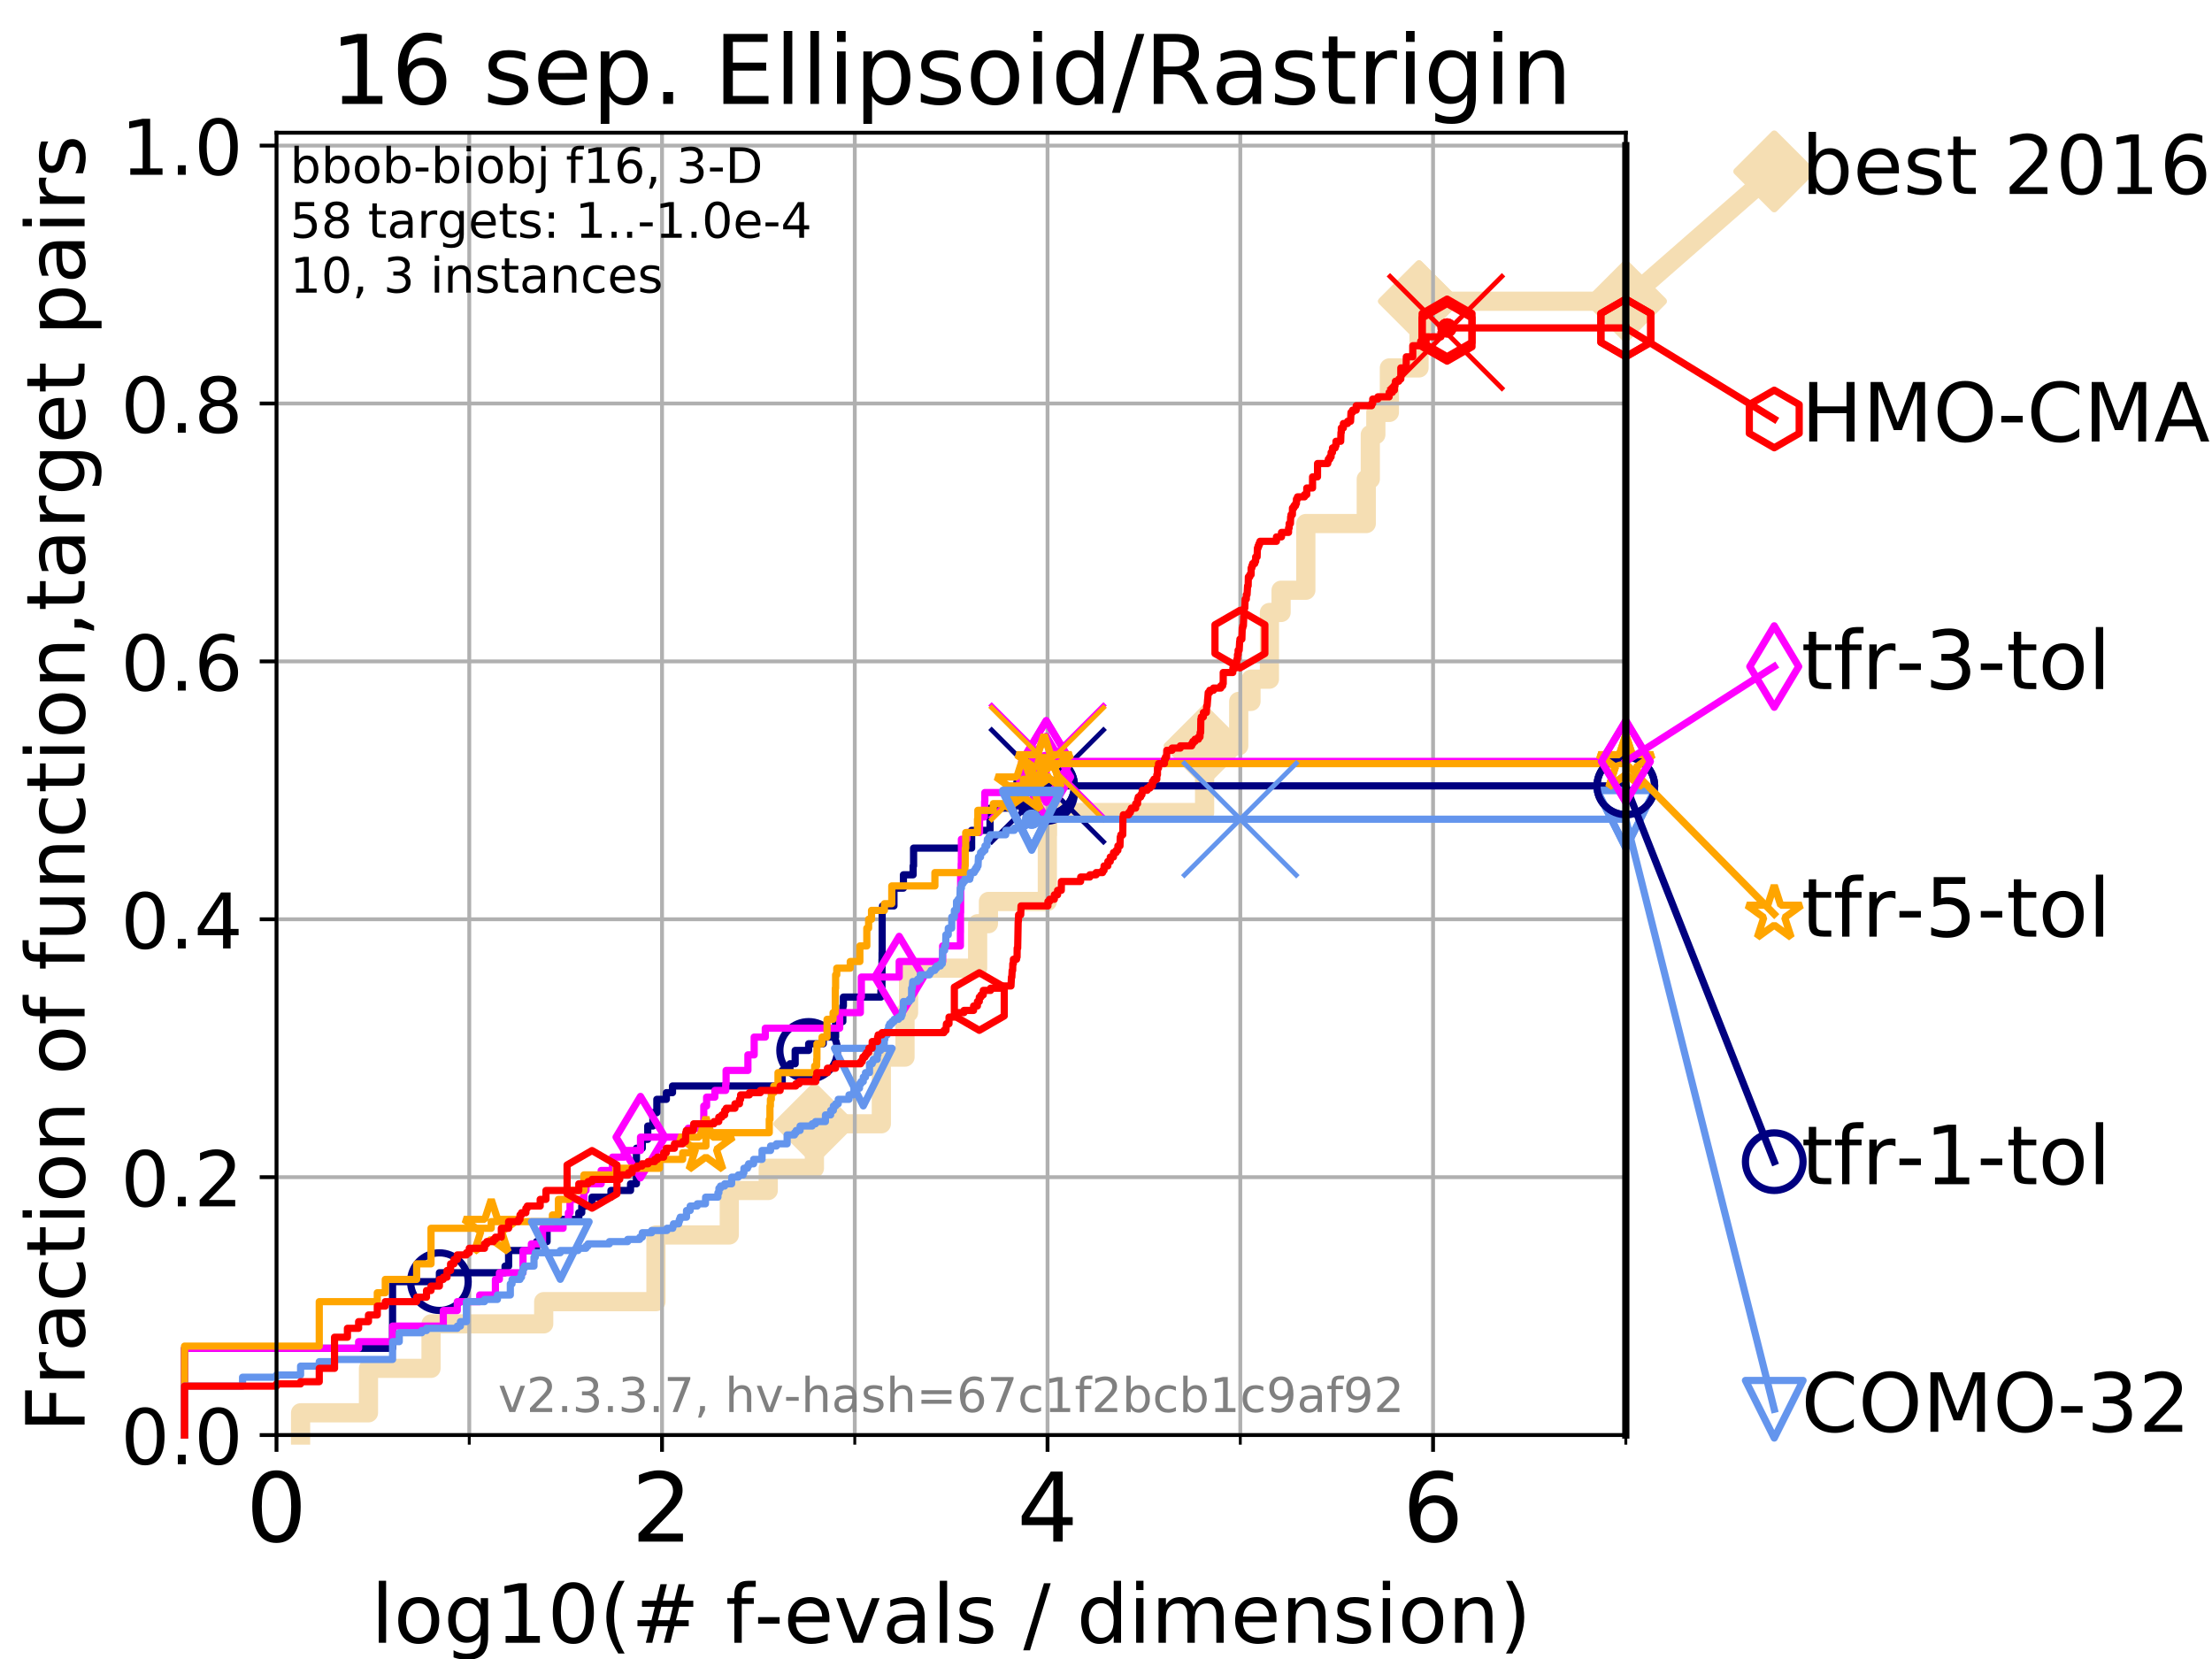 <?xml version="1.0" encoding="utf-8" standalone="no"?>
<!DOCTYPE svg PUBLIC "-//W3C//DTD SVG 1.1//EN"
  "http://www.w3.org/Graphics/SVG/1.1/DTD/svg11.dtd">
<!-- Created with matplotlib (https://matplotlib.org/) -->
<svg height="345.6pt" version="1.1" viewBox="0 0 460.8 345.6" width="460.8pt" xmlns="http://www.w3.org/2000/svg" xmlns:xlink="http://www.w3.org/1999/xlink">
 <defs>
  <style type="text/css">
*{stroke-linecap:butt;stroke-linejoin:round;}
  </style>
 </defs>
 <g id="figure_1">
  <g id="patch_1">
   <path d="M 0 345.6 
L 460.8 345.6 
L 460.8 0 
L 0 0 
z
" style="fill:#ffffff;"/>
  </g>
  <g id="axes_1">
   <g id="patch_2">
    <path d="M 57.6 298.944 
L 338.688 298.944 
L 338.688 27.648 
L 57.6 27.648 
z
" style="fill:#ffffff;"/>
   </g>
   <g id="line2d_1">
    <path d="M 62.617 298.944 
L 62.617 294.313 
L 76.759 294.313 
L 76.759 285.05 
L 89.79 285.05 
L 89.79 275.788 
L 113.264 275.788 
L 113.264 271.157 
L 136.645 271.157 
L 136.645 257.263 
L 151.923 257.263 
L 151.923 248.001 
L 160.038 248.001 
L 160.038 243.37 
L 169.655 243.37 
L 169.655 234.107 
L 183.599 234.107 
L 183.599 220.214 
L 188.532 220.214 
L 188.532 210.951 
L 189.269 210.951 
L 189.269 201.689 
L 203.657 201.689 
L 203.657 192.426 
L 205.908 192.426 
L 205.908 187.795 
L 218.18 187.795 
L 218.18 173.901 
L 218.219 173.901 
L 218.219 169.27 
L 250.938 169.27 
L 250.938 155.377 
L 258.048 155.377 
L 258.048 146.114 
L 260.605 146.114 
L 260.605 141.483 
L 264.445 141.483 
L 264.445 127.589 
L 266.876 127.589 
L 266.876 122.958 
L 272.029 122.958 
L 272.029 109.065 
L 284.619 109.065 
L 284.619 99.802 
L 285.459 99.802 
L 285.459 90.54 
L 286.612 90.54 
L 286.612 85.909 
L 289.432 85.909 
L 289.432 76.646 
L 295.606 76.646 
L 295.606 62.753 
L 338.688 62.753 
" style="fill:none;stroke:#f5deb3;stroke-linecap:square;stroke-width:4;"/>
   </g>
   <g id="line2d_2">
    <defs>
     <path d="M 0 7.778 
L 7.778 0 
L 0 -7.778 
L -7.778 0 
z
" id="m34976a7201" style="stroke:#f5deb3;stroke-linejoin:miter;stroke-width:1.5;"/>
    </defs>
    <g>
     <use style="fill:#f5deb3;stroke:#f5deb3;stroke-linejoin:miter;stroke-width:1.5;" x="169.655" xlink:href="#m34976a7201" y="234.107"/>
     <use style="fill:#f5deb3;stroke:#f5deb3;stroke-linejoin:miter;stroke-width:1.5;" x="250.938" xlink:href="#m34976a7201" y="155.377"/>
     <use style="fill:#f5deb3;stroke:#f5deb3;stroke-linejoin:miter;stroke-width:1.5;" x="295.606" xlink:href="#m34976a7201" y="62.753"/>
     <use style="fill:#f5deb3;stroke:#f5deb3;stroke-linejoin:miter;stroke-width:1.5;" x="295.606" xlink:href="#m34976a7201" y="62.753"/>
     <use style="fill:#f5deb3;stroke:#f5deb3;stroke-linejoin:miter;stroke-width:1.5;" x="338.688" xlink:href="#m34976a7201" y="62.753"/>
    </g>
   </g>
   <g id="line2d_3">
    <path style="fill:none;stroke:#f5deb3;stroke-linecap:square;stroke-width:4;"/>
    <g/>
   </g>
   <g id="line2d_4">
    <path d="M 338.688 62.753 
L 369.608 35.706 
" style="fill:none;stroke:#f5deb3;stroke-linecap:square;stroke-width:4;"/>
    <g>
     <use style="fill:#f5deb3;stroke:#f5deb3;stroke-linejoin:miter;stroke-width:1.5;" x="338.688" xlink:href="#m34976a7201" y="62.753"/>
     <use style="fill:#f5deb3;stroke:#f5deb3;stroke-linejoin:miter;stroke-width:1.5;" x="369.608" xlink:href="#m34976a7201" y="35.706"/>
    </g>
   </g>
   <g id="matplotlib.axis_1">
    <g id="xtick_1">
     <g id="line2d_5">
      <path clip-path="url(#p8ce4faf252)" d="M 57.6 298.944 
L 57.6 27.648 
" style="fill:none;stroke:#b0b0b0;stroke-linecap:square;stroke-width:0.8;"/>
     </g>
     <g id="line2d_6">
      <defs>
       <path d="M 0 0 
L 0 3.5 
" id="mb1d8ee6e37" style="stroke:#000000;stroke-width:0.8;"/>
      </defs>
      <g>
       <use style="stroke:#000000;stroke-width:0.8;" x="57.6" xlink:href="#mb1d8ee6e37" y="298.944"/>
      </g>
     </g>
     <g id="text_1">
      <!-- 0 -->
      <defs>
       <path d="M 31.781 66.406 
Q 24.172 66.406 20.328 58.906 
Q 16.5 51.422 16.5 36.375 
Q 16.5 21.391 20.328 13.891 
Q 24.172 6.391 31.781 6.391 
Q 39.453 6.391 43.281 13.891 
Q 47.125 21.391 47.125 36.375 
Q 47.125 51.422 43.281 58.906 
Q 39.453 66.406 31.781 66.406 
z
M 31.781 74.219 
Q 44.047 74.219 50.516 64.516 
Q 56.984 54.828 56.984 36.375 
Q 56.984 17.969 50.516 8.266 
Q 44.047 -1.422 31.781 -1.422 
Q 19.531 -1.422 13.062 8.266 
Q 6.594 17.969 6.594 36.375 
Q 6.594 54.828 13.062 64.516 
Q 19.531 74.219 31.781 74.219 
z
" id="DejaVuSans-48"/>
      </defs>
      <g transform="translate(51.237 321.141)scale(0.2 -0.2)">
       <use xlink:href="#DejaVuSans-48"/>
      </g>
     </g>
    </g>
    <g id="xtick_2">
     <g id="line2d_7">
      <path clip-path="url(#p8ce4faf252)" d="M 137.911 298.944 
L 137.911 27.648 
" style="fill:none;stroke:#b0b0b0;stroke-linecap:square;stroke-width:0.8;"/>
     </g>
     <g id="line2d_8">
      <g>
       <use style="stroke:#000000;stroke-width:0.8;" x="137.911" xlink:href="#mb1d8ee6e37" y="298.944"/>
      </g>
     </g>
     <g id="text_2">
      <!-- 2 -->
      <defs>
       <path d="M 19.188 8.297 
L 53.609 8.297 
L 53.609 0 
L 7.328 0 
L 7.328 8.297 
Q 12.938 14.109 22.625 23.891 
Q 32.328 33.688 34.812 36.531 
Q 39.547 41.844 41.422 45.531 
Q 43.312 49.219 43.312 52.781 
Q 43.312 58.594 39.234 62.25 
Q 35.156 65.922 28.609 65.922 
Q 23.969 65.922 18.812 64.312 
Q 13.672 62.703 7.812 59.422 
L 7.812 69.391 
Q 13.766 71.781 18.938 73 
Q 24.125 74.219 28.422 74.219 
Q 39.75 74.219 46.484 68.547 
Q 53.219 62.891 53.219 53.422 
Q 53.219 48.922 51.531 44.891 
Q 49.859 40.875 45.406 35.406 
Q 44.188 33.984 37.641 27.219 
Q 31.109 20.453 19.188 8.297 
z
" id="DejaVuSans-50"/>
      </defs>
      <g transform="translate(131.548 321.141)scale(0.2 -0.2)">
       <use xlink:href="#DejaVuSans-50"/>
      </g>
     </g>
    </g>
    <g id="xtick_3">
     <g id="line2d_9">
      <path clip-path="url(#p8ce4faf252)" d="M 218.222 298.944 
L 218.222 27.648 
" style="fill:none;stroke:#b0b0b0;stroke-linecap:square;stroke-width:0.8;"/>
     </g>
     <g id="line2d_10">
      <g>
       <use style="stroke:#000000;stroke-width:0.8;" x="218.222" xlink:href="#mb1d8ee6e37" y="298.944"/>
      </g>
     </g>
     <g id="text_3">
      <!-- 4 -->
      <defs>
       <path d="M 37.797 64.312 
L 12.891 25.391 
L 37.797 25.391 
z
M 35.203 72.906 
L 47.609 72.906 
L 47.609 25.391 
L 58.016 25.391 
L 58.016 17.188 
L 47.609 17.188 
L 47.609 0 
L 37.797 0 
L 37.797 17.188 
L 4.891 17.188 
L 4.891 26.703 
z
" id="DejaVuSans-52"/>
      </defs>
      <g transform="translate(211.859 321.141)scale(0.2 -0.2)">
       <use xlink:href="#DejaVuSans-52"/>
      </g>
     </g>
    </g>
    <g id="xtick_4">
     <g id="line2d_11">
      <path clip-path="url(#p8ce4faf252)" d="M 298.533 298.944 
L 298.533 27.648 
" style="fill:none;stroke:#b0b0b0;stroke-linecap:square;stroke-width:0.8;"/>
     </g>
     <g id="line2d_12">
      <g>
       <use style="stroke:#000000;stroke-width:0.8;" x="298.533" xlink:href="#mb1d8ee6e37" y="298.944"/>
      </g>
     </g>
     <g id="text_4">
      <!-- 6 -->
      <defs>
       <path d="M 33.016 40.375 
Q 26.375 40.375 22.484 35.828 
Q 18.609 31.297 18.609 23.391 
Q 18.609 15.531 22.484 10.953 
Q 26.375 6.391 33.016 6.391 
Q 39.656 6.391 43.531 10.953 
Q 47.406 15.531 47.406 23.391 
Q 47.406 31.297 43.531 35.828 
Q 39.656 40.375 33.016 40.375 
z
M 52.594 71.297 
L 52.594 62.312 
Q 48.875 64.062 45.094 64.984 
Q 41.312 65.922 37.594 65.922 
Q 27.828 65.922 22.672 59.328 
Q 17.531 52.734 16.797 39.406 
Q 19.672 43.656 24.016 45.922 
Q 28.375 48.188 33.594 48.188 
Q 44.578 48.188 50.953 41.516 
Q 57.328 34.859 57.328 23.391 
Q 57.328 12.156 50.688 5.359 
Q 44.047 -1.422 33.016 -1.422 
Q 20.359 -1.422 13.672 8.266 
Q 6.984 17.969 6.984 36.375 
Q 6.984 53.656 15.188 63.938 
Q 23.391 74.219 37.203 74.219 
Q 40.922 74.219 44.703 73.484 
Q 48.484 72.75 52.594 71.297 
z
" id="DejaVuSans-54"/>
      </defs>
      <g transform="translate(292.17 321.141)scale(0.2 -0.2)">
       <use xlink:href="#DejaVuSans-54"/>
      </g>
     </g>
    </g>
    <g id="xtick_5">
     <g id="line2d_13">
      <path clip-path="url(#p8ce4faf252)" d="M 97.755 298.944 
L 97.755 27.648 
" style="fill:none;stroke:#b0b0b0;stroke-linecap:square;stroke-width:0.8;"/>
     </g>
     <g id="line2d_14">
      <defs>
       <path d="M 0 0 
L 0 2 
" id="m1794810f6e" style="stroke:#000000;stroke-width:0.6;"/>
      </defs>
      <g>
       <use style="stroke:#000000;stroke-width:0.6;" x="97.755" xlink:href="#m1794810f6e" y="298.944"/>
      </g>
     </g>
    </g>
    <g id="xtick_6">
     <g id="line2d_15">
      <path clip-path="url(#p8ce4faf252)" d="M 178.066 298.944 
L 178.066 27.648 
" style="fill:none;stroke:#b0b0b0;stroke-linecap:square;stroke-width:0.8;"/>
     </g>
     <g id="line2d_16">
      <g>
       <use style="stroke:#000000;stroke-width:0.6;" x="178.066" xlink:href="#m1794810f6e" y="298.944"/>
      </g>
     </g>
    </g>
    <g id="xtick_7">
     <g id="line2d_17">
      <path clip-path="url(#p8ce4faf252)" d="M 258.377 298.944 
L 258.377 27.648 
" style="fill:none;stroke:#b0b0b0;stroke-linecap:square;stroke-width:0.8;"/>
     </g>
     <g id="line2d_18">
      <g>
       <use style="stroke:#000000;stroke-width:0.6;" x="258.377" xlink:href="#m1794810f6e" y="298.944"/>
      </g>
     </g>
    </g>
    <g id="xtick_8">
     <g id="line2d_19">
      <path clip-path="url(#p8ce4faf252)" d="M 338.688 298.944 
L 338.688 27.648 
" style="fill:none;stroke:#b0b0b0;stroke-linecap:square;stroke-width:0.8;"/>
     </g>
     <g id="line2d_20">
      <g>
       <use style="stroke:#000000;stroke-width:0.6;" x="338.688" xlink:href="#m1794810f6e" y="298.944"/>
      </g>
     </g>
    </g>
    <g id="text_5">
     <!-- log10(# f-evals / dimension) -->
     <defs>
      <path d="M 9.422 75.984 
L 18.406 75.984 
L 18.406 0 
L 9.422 0 
z
" id="DejaVuSans-108"/>
      <path d="M 30.609 48.391 
Q 23.391 48.391 19.188 42.75 
Q 14.984 37.109 14.984 27.297 
Q 14.984 17.484 19.156 11.844 
Q 23.344 6.203 30.609 6.203 
Q 37.797 6.203 41.984 11.859 
Q 46.188 17.531 46.188 27.297 
Q 46.188 37.016 41.984 42.703 
Q 37.797 48.391 30.609 48.391 
z
M 30.609 56 
Q 42.328 56 49.016 48.375 
Q 55.719 40.766 55.719 27.297 
Q 55.719 13.875 49.016 6.219 
Q 42.328 -1.422 30.609 -1.422 
Q 18.844 -1.422 12.172 6.219 
Q 5.516 13.875 5.516 27.297 
Q 5.516 40.766 12.172 48.375 
Q 18.844 56 30.609 56 
z
" id="DejaVuSans-111"/>
      <path d="M 45.406 27.984 
Q 45.406 37.75 41.375 43.109 
Q 37.359 48.484 30.078 48.484 
Q 22.859 48.484 18.828 43.109 
Q 14.797 37.75 14.797 27.984 
Q 14.797 18.266 18.828 12.891 
Q 22.859 7.516 30.078 7.516 
Q 37.359 7.516 41.375 12.891 
Q 45.406 18.266 45.406 27.984 
z
M 54.391 6.781 
Q 54.391 -7.172 48.188 -13.984 
Q 42 -20.797 29.203 -20.797 
Q 24.469 -20.797 20.266 -20.094 
Q 16.062 -19.391 12.109 -17.922 
L 12.109 -9.188 
Q 16.062 -11.328 19.922 -12.344 
Q 23.781 -13.375 27.781 -13.375 
Q 36.625 -13.375 41.016 -8.766 
Q 45.406 -4.156 45.406 5.172 
L 45.406 9.625 
Q 42.625 4.781 38.281 2.391 
Q 33.938 0 27.875 0 
Q 17.828 0 11.672 7.656 
Q 5.516 15.328 5.516 27.984 
Q 5.516 40.672 11.672 48.328 
Q 17.828 56 27.875 56 
Q 33.938 56 38.281 53.609 
Q 42.625 51.219 45.406 46.391 
L 45.406 54.688 
L 54.391 54.688 
z
" id="DejaVuSans-103"/>
      <path d="M 12.406 8.297 
L 28.516 8.297 
L 28.516 63.922 
L 10.984 60.406 
L 10.984 69.391 
L 28.422 72.906 
L 38.281 72.906 
L 38.281 8.297 
L 54.391 8.297 
L 54.391 0 
L 12.406 0 
z
" id="DejaVuSans-49"/>
      <path d="M 31 75.875 
Q 24.469 64.656 21.281 53.656 
Q 18.109 42.672 18.109 31.391 
Q 18.109 20.125 21.312 9.062 
Q 24.516 -2 31 -13.188 
L 23.188 -13.188 
Q 15.875 -1.703 12.234 9.375 
Q 8.594 20.453 8.594 31.391 
Q 8.594 42.281 12.203 53.312 
Q 15.828 64.359 23.188 75.875 
z
" id="DejaVuSans-40"/>
      <path d="M 51.125 44 
L 36.922 44 
L 32.812 27.688 
L 47.125 27.688 
z
M 43.797 71.781 
L 38.719 51.516 
L 52.984 51.516 
L 58.109 71.781 
L 65.922 71.781 
L 60.891 51.516 
L 76.125 51.516 
L 76.125 44 
L 58.984 44 
L 54.984 27.688 
L 70.516 27.688 
L 70.516 20.219 
L 53.078 20.219 
L 48 0 
L 40.188 0 
L 45.219 20.219 
L 30.906 20.219 
L 25.875 0 
L 18.016 0 
L 23.094 20.219 
L 7.719 20.219 
L 7.719 27.688 
L 24.906 27.688 
L 29 44 
L 13.281 44 
L 13.281 51.516 
L 30.906 51.516 
L 35.891 71.781 
z
" id="DejaVuSans-35"/>
      <path id="DejaVuSans-32"/>
      <path d="M 37.109 75.984 
L 37.109 68.5 
L 28.516 68.5 
Q 23.688 68.5 21.797 66.547 
Q 19.922 64.594 19.922 59.516 
L 19.922 54.688 
L 34.719 54.688 
L 34.719 47.703 
L 19.922 47.703 
L 19.922 0 
L 10.891 0 
L 10.891 47.703 
L 2.297 47.703 
L 2.297 54.688 
L 10.891 54.688 
L 10.891 58.5 
Q 10.891 67.625 15.141 71.797 
Q 19.391 75.984 28.609 75.984 
z
" id="DejaVuSans-102"/>
      <path d="M 4.891 31.391 
L 31.203 31.391 
L 31.203 23.391 
L 4.891 23.391 
z
" id="DejaVuSans-45"/>
      <path d="M 56.203 29.594 
L 56.203 25.203 
L 14.891 25.203 
Q 15.484 15.922 20.484 11.062 
Q 25.484 6.203 34.422 6.203 
Q 39.594 6.203 44.453 7.469 
Q 49.312 8.734 54.109 11.281 
L 54.109 2.781 
Q 49.266 0.734 44.188 -0.344 
Q 39.109 -1.422 33.891 -1.422 
Q 20.797 -1.422 13.156 6.188 
Q 5.516 13.812 5.516 26.812 
Q 5.516 40.234 12.766 48.109 
Q 20.016 56 32.328 56 
Q 43.359 56 49.781 48.891 
Q 56.203 41.797 56.203 29.594 
z
M 47.219 32.234 
Q 47.125 39.594 43.094 43.984 
Q 39.062 48.391 32.422 48.391 
Q 24.906 48.391 20.391 44.141 
Q 15.875 39.891 15.188 32.172 
z
" id="DejaVuSans-101"/>
      <path d="M 2.984 54.688 
L 12.5 54.688 
L 29.594 8.797 
L 46.688 54.688 
L 56.203 54.688 
L 35.688 0 
L 23.484 0 
z
" id="DejaVuSans-118"/>
      <path d="M 34.281 27.484 
Q 23.391 27.484 19.188 25 
Q 14.984 22.516 14.984 16.5 
Q 14.984 11.719 18.141 8.906 
Q 21.297 6.109 26.703 6.109 
Q 34.188 6.109 38.703 11.406 
Q 43.219 16.703 43.219 25.484 
L 43.219 27.484 
z
M 52.203 31.203 
L 52.203 0 
L 43.219 0 
L 43.219 8.297 
Q 40.141 3.328 35.547 0.953 
Q 30.953 -1.422 24.312 -1.422 
Q 15.922 -1.422 10.953 3.297 
Q 6 8.016 6 15.922 
Q 6 25.141 12.172 29.828 
Q 18.359 34.516 30.609 34.516 
L 43.219 34.516 
L 43.219 35.406 
Q 43.219 41.609 39.141 45 
Q 35.062 48.391 27.688 48.391 
Q 23 48.391 18.547 47.266 
Q 14.109 46.141 10.016 43.891 
L 10.016 52.203 
Q 14.938 54.109 19.578 55.047 
Q 24.219 56 28.609 56 
Q 40.484 56 46.344 49.844 
Q 52.203 43.703 52.203 31.203 
z
" id="DejaVuSans-97"/>
      <path d="M 44.281 53.078 
L 44.281 44.578 
Q 40.484 46.531 36.375 47.5 
Q 32.281 48.484 27.875 48.484 
Q 21.188 48.484 17.844 46.438 
Q 14.5 44.391 14.5 40.281 
Q 14.5 37.156 16.891 35.375 
Q 19.281 33.594 26.516 31.984 
L 29.594 31.297 
Q 39.156 29.25 43.188 25.516 
Q 47.219 21.781 47.219 15.094 
Q 47.219 7.469 41.188 3.016 
Q 35.156 -1.422 24.609 -1.422 
Q 20.219 -1.422 15.453 -0.562 
Q 10.688 0.297 5.422 2 
L 5.422 11.281 
Q 10.406 8.688 15.234 7.391 
Q 20.062 6.109 24.812 6.109 
Q 31.156 6.109 34.562 8.281 
Q 37.984 10.453 37.984 14.406 
Q 37.984 18.062 35.516 20.016 
Q 33.062 21.969 24.703 23.781 
L 21.578 24.516 
Q 13.234 26.266 9.516 29.906 
Q 5.812 33.547 5.812 39.891 
Q 5.812 47.609 11.281 51.797 
Q 16.75 56 26.812 56 
Q 31.781 56 36.172 55.266 
Q 40.578 54.547 44.281 53.078 
z
" id="DejaVuSans-115"/>
      <path d="M 25.391 72.906 
L 33.688 72.906 
L 8.297 -9.281 
L 0 -9.281 
z
" id="DejaVuSans-47"/>
      <path d="M 45.406 46.391 
L 45.406 75.984 
L 54.391 75.984 
L 54.391 0 
L 45.406 0 
L 45.406 8.203 
Q 42.578 3.328 38.25 0.953 
Q 33.938 -1.422 27.875 -1.422 
Q 17.969 -1.422 11.734 6.484 
Q 5.516 14.406 5.516 27.297 
Q 5.516 40.188 11.734 48.094 
Q 17.969 56 27.875 56 
Q 33.938 56 38.25 53.625 
Q 42.578 51.266 45.406 46.391 
z
M 14.797 27.297 
Q 14.797 17.391 18.875 11.75 
Q 22.953 6.109 30.078 6.109 
Q 37.203 6.109 41.297 11.75 
Q 45.406 17.391 45.406 27.297 
Q 45.406 37.203 41.297 42.844 
Q 37.203 48.484 30.078 48.484 
Q 22.953 48.484 18.875 42.844 
Q 14.797 37.203 14.797 27.297 
z
" id="DejaVuSans-100"/>
      <path d="M 9.422 54.688 
L 18.406 54.688 
L 18.406 0 
L 9.422 0 
z
M 9.422 75.984 
L 18.406 75.984 
L 18.406 64.594 
L 9.422 64.594 
z
" id="DejaVuSans-105"/>
      <path d="M 52 44.188 
Q 55.375 50.25 60.062 53.125 
Q 64.75 56 71.094 56 
Q 79.641 56 84.281 50.016 
Q 88.922 44.047 88.922 33.016 
L 88.922 0 
L 79.891 0 
L 79.891 32.719 
Q 79.891 40.578 77.094 44.375 
Q 74.312 48.188 68.609 48.188 
Q 61.625 48.188 57.562 43.547 
Q 53.516 38.922 53.516 30.906 
L 53.516 0 
L 44.484 0 
L 44.484 32.719 
Q 44.484 40.625 41.703 44.406 
Q 38.922 48.188 33.109 48.188 
Q 26.219 48.188 22.156 43.531 
Q 18.109 38.875 18.109 30.906 
L 18.109 0 
L 9.078 0 
L 9.078 54.688 
L 18.109 54.688 
L 18.109 46.188 
Q 21.188 51.219 25.484 53.609 
Q 29.781 56 35.688 56 
Q 41.656 56 45.828 52.969 
Q 50 49.953 52 44.188 
z
" id="DejaVuSans-109"/>
      <path d="M 54.891 33.016 
L 54.891 0 
L 45.906 0 
L 45.906 32.719 
Q 45.906 40.484 42.875 44.328 
Q 39.844 48.188 33.797 48.188 
Q 26.516 48.188 22.312 43.547 
Q 18.109 38.922 18.109 30.906 
L 18.109 0 
L 9.078 0 
L 9.078 54.688 
L 18.109 54.688 
L 18.109 46.188 
Q 21.344 51.125 25.703 53.562 
Q 30.078 56 35.797 56 
Q 45.219 56 50.047 50.172 
Q 54.891 44.344 54.891 33.016 
z
" id="DejaVuSans-110"/>
      <path d="M 8.016 75.875 
L 15.828 75.875 
Q 23.141 64.359 26.781 53.312 
Q 30.422 42.281 30.422 31.391 
Q 30.422 20.453 26.781 9.375 
Q 23.141 -1.703 15.828 -13.188 
L 8.016 -13.188 
Q 14.5 -2 17.703 9.062 
Q 20.906 20.125 20.906 31.391 
Q 20.906 42.672 17.703 53.656 
Q 14.5 64.656 8.016 75.875 
z
" id="DejaVuSans-41"/>
     </defs>
     <g transform="translate(77.303 342.218)scale(0.17 -0.17)">
      <use xlink:href="#DejaVuSans-108"/>
      <use x="27.783" xlink:href="#DejaVuSans-111"/>
      <use x="88.965" xlink:href="#DejaVuSans-103"/>
      <use x="152.441" xlink:href="#DejaVuSans-49"/>
      <use x="216.064" xlink:href="#DejaVuSans-48"/>
      <use x="279.688" xlink:href="#DejaVuSans-40"/>
      <use x="318.701" xlink:href="#DejaVuSans-35"/>
      <use x="402.49" xlink:href="#DejaVuSans-32"/>
      <use x="434.277" xlink:href="#DejaVuSans-102"/>
      <use x="469.404" xlink:href="#DejaVuSans-45"/>
      <use x="505.488" xlink:href="#DejaVuSans-101"/>
      <use x="567.012" xlink:href="#DejaVuSans-118"/>
      <use x="626.191" xlink:href="#DejaVuSans-97"/>
      <use x="687.471" xlink:href="#DejaVuSans-108"/>
      <use x="715.254" xlink:href="#DejaVuSans-115"/>
      <use x="767.354" xlink:href="#DejaVuSans-32"/>
      <use x="799.141" xlink:href="#DejaVuSans-47"/>
      <use x="832.832" xlink:href="#DejaVuSans-32"/>
      <use x="864.619" xlink:href="#DejaVuSans-100"/>
      <use x="928.096" xlink:href="#DejaVuSans-105"/>
      <use x="955.879" xlink:href="#DejaVuSans-109"/>
      <use x="1053.291" xlink:href="#DejaVuSans-101"/>
      <use x="1114.814" xlink:href="#DejaVuSans-110"/>
      <use x="1178.193" xlink:href="#DejaVuSans-115"/>
      <use x="1230.293" xlink:href="#DejaVuSans-105"/>
      <use x="1258.076" xlink:href="#DejaVuSans-111"/>
      <use x="1319.258" xlink:href="#DejaVuSans-110"/>
      <use x="1382.637" xlink:href="#DejaVuSans-41"/>
     </g>
    </g>
   </g>
   <g id="matplotlib.axis_2">
    <g id="ytick_1">
     <g id="line2d_21">
      <path clip-path="url(#p8ce4faf252)" d="M 57.6 298.944 
L 338.688 298.944 
" style="fill:none;stroke:#b0b0b0;stroke-linecap:square;stroke-width:0.8;"/>
     </g>
     <g id="line2d_22">
      <defs>
       <path d="M 0 0 
L -3.5 0 
" id="mf2c6914f14" style="stroke:#000000;stroke-width:0.8;"/>
      </defs>
      <g>
       <use style="stroke:#000000;stroke-width:0.8;" x="57.6" xlink:href="#mf2c6914f14" y="298.944"/>
      </g>
     </g>
     <g id="text_6">
      <!-- 0.0 -->
      <defs>
       <path d="M 10.688 12.406 
L 21 12.406 
L 21 0 
L 10.688 0 
z
" id="DejaVuSans-46"/>
      </defs>
      <g transform="translate(25.155 305.023)scale(0.16 -0.16)">
       <use xlink:href="#DejaVuSans-48"/>
       <use x="63.623" xlink:href="#DejaVuSans-46"/>
       <use x="95.41" xlink:href="#DejaVuSans-48"/>
      </g>
     </g>
    </g>
    <g id="ytick_2">
     <g id="line2d_23">
      <path clip-path="url(#p8ce4faf252)" d="M 57.6 245.222 
L 338.688 245.222 
" style="fill:none;stroke:#b0b0b0;stroke-linecap:square;stroke-width:0.8;"/>
     </g>
     <g id="line2d_24">
      <g>
       <use style="stroke:#000000;stroke-width:0.8;" x="57.6" xlink:href="#mf2c6914f14" y="245.222"/>
      </g>
     </g>
     <g id="text_7">
      <!-- 0.2 -->
      <g transform="translate(25.155 251.301)scale(0.16 -0.16)">
       <use xlink:href="#DejaVuSans-48"/>
       <use x="63.623" xlink:href="#DejaVuSans-46"/>
       <use x="95.41" xlink:href="#DejaVuSans-50"/>
      </g>
     </g>
    </g>
    <g id="ytick_3">
     <g id="line2d_25">
      <path clip-path="url(#p8ce4faf252)" d="M 57.6 191.5 
L 338.688 191.5 
" style="fill:none;stroke:#b0b0b0;stroke-linecap:square;stroke-width:0.8;"/>
     </g>
     <g id="line2d_26">
      <g>
       <use style="stroke:#000000;stroke-width:0.8;" x="57.6" xlink:href="#mf2c6914f14" y="191.5"/>
      </g>
     </g>
     <g id="text_8">
      <!-- 0.4 -->
      <g transform="translate(25.155 197.579)scale(0.16 -0.16)">
       <use xlink:href="#DejaVuSans-48"/>
       <use x="63.623" xlink:href="#DejaVuSans-46"/>
       <use x="95.41" xlink:href="#DejaVuSans-52"/>
      </g>
     </g>
    </g>
    <g id="ytick_4">
     <g id="line2d_27">
      <path clip-path="url(#p8ce4faf252)" d="M 57.6 137.778 
L 338.688 137.778 
" style="fill:none;stroke:#b0b0b0;stroke-linecap:square;stroke-width:0.8;"/>
     </g>
     <g id="line2d_28">
      <g>
       <use style="stroke:#000000;stroke-width:0.8;" x="57.6" xlink:href="#mf2c6914f14" y="137.778"/>
      </g>
     </g>
     <g id="text_9">
      <!-- 0.6 -->
      <g transform="translate(25.155 143.857)scale(0.16 -0.16)">
       <use xlink:href="#DejaVuSans-48"/>
       <use x="63.623" xlink:href="#DejaVuSans-46"/>
       <use x="95.41" xlink:href="#DejaVuSans-54"/>
      </g>
     </g>
    </g>
    <g id="ytick_5">
     <g id="line2d_29">
      <path clip-path="url(#p8ce4faf252)" d="M 57.6 84.056 
L 338.688 84.056 
" style="fill:none;stroke:#b0b0b0;stroke-linecap:square;stroke-width:0.8;"/>
     </g>
     <g id="line2d_30">
      <g>
       <use style="stroke:#000000;stroke-width:0.8;" x="57.6" xlink:href="#mf2c6914f14" y="84.056"/>
      </g>
     </g>
     <g id="text_10">
      <!-- 0.8 -->
      <defs>
       <path d="M 31.781 34.625 
Q 24.75 34.625 20.719 30.859 
Q 16.703 27.094 16.703 20.516 
Q 16.703 13.922 20.719 10.156 
Q 24.75 6.391 31.781 6.391 
Q 38.812 6.391 42.859 10.172 
Q 46.922 13.969 46.922 20.516 
Q 46.922 27.094 42.891 30.859 
Q 38.875 34.625 31.781 34.625 
z
M 21.922 38.812 
Q 15.578 40.375 12.031 44.719 
Q 8.5 49.078 8.5 55.328 
Q 8.5 64.062 14.719 69.141 
Q 20.953 74.219 31.781 74.219 
Q 42.672 74.219 48.875 69.141 
Q 55.078 64.062 55.078 55.328 
Q 55.078 49.078 51.531 44.719 
Q 48 40.375 41.703 38.812 
Q 48.828 37.156 52.797 32.312 
Q 56.781 27.484 56.781 20.516 
Q 56.781 9.906 50.312 4.234 
Q 43.844 -1.422 31.781 -1.422 
Q 19.734 -1.422 13.25 4.234 
Q 6.781 9.906 6.781 20.516 
Q 6.781 27.484 10.781 32.312 
Q 14.797 37.156 21.922 38.812 
z
M 18.312 54.391 
Q 18.312 48.734 21.844 45.562 
Q 25.391 42.391 31.781 42.391 
Q 38.141 42.391 41.719 45.562 
Q 45.312 48.734 45.312 54.391 
Q 45.312 60.062 41.719 63.234 
Q 38.141 66.406 31.781 66.406 
Q 25.391 66.406 21.844 63.234 
Q 18.312 60.062 18.312 54.391 
z
" id="DejaVuSans-56"/>
      </defs>
      <g transform="translate(25.155 90.135)scale(0.16 -0.16)">
       <use xlink:href="#DejaVuSans-48"/>
       <use x="63.623" xlink:href="#DejaVuSans-46"/>
       <use x="95.41" xlink:href="#DejaVuSans-56"/>
      </g>
     </g>
    </g>
    <g id="ytick_6">
     <g id="line2d_31">
      <path clip-path="url(#p8ce4faf252)" d="M 57.6 30.334 
L 338.688 30.334 
" style="fill:none;stroke:#b0b0b0;stroke-linecap:square;stroke-width:0.8;"/>
     </g>
     <g id="line2d_32">
      <g>
       <use style="stroke:#000000;stroke-width:0.8;" x="57.6" xlink:href="#mf2c6914f14" y="30.334"/>
      </g>
     </g>
     <g id="text_11">
      <!-- 1.0 -->
      <g transform="translate(25.155 36.413)scale(0.16 -0.16)">
       <use xlink:href="#DejaVuSans-49"/>
       <use x="63.623" xlink:href="#DejaVuSans-46"/>
       <use x="95.41" xlink:href="#DejaVuSans-48"/>
      </g>
     </g>
    </g>
    <g id="text_12">
     <!-- Fraction of function,target pairs -->
     <defs>
      <path d="M 9.812 72.906 
L 51.703 72.906 
L 51.703 64.594 
L 19.672 64.594 
L 19.672 43.109 
L 48.578 43.109 
L 48.578 34.812 
L 19.672 34.812 
L 19.672 0 
L 9.812 0 
z
" id="DejaVuSans-70"/>
      <path d="M 41.109 46.297 
Q 39.594 47.172 37.812 47.578 
Q 36.031 48 33.891 48 
Q 26.266 48 22.188 43.047 
Q 18.109 38.094 18.109 28.812 
L 18.109 0 
L 9.078 0 
L 9.078 54.688 
L 18.109 54.688 
L 18.109 46.188 
Q 20.953 51.172 25.484 53.578 
Q 30.031 56 36.531 56 
Q 37.453 56 38.578 55.875 
Q 39.703 55.766 41.062 55.516 
z
" id="DejaVuSans-114"/>
      <path d="M 48.781 52.594 
L 48.781 44.188 
Q 44.969 46.297 41.141 47.344 
Q 37.312 48.391 33.406 48.391 
Q 24.656 48.391 19.812 42.844 
Q 14.984 37.312 14.984 27.297 
Q 14.984 17.281 19.812 11.734 
Q 24.656 6.203 33.406 6.203 
Q 37.312 6.203 41.141 7.25 
Q 44.969 8.297 48.781 10.406 
L 48.781 2.094 
Q 45.016 0.344 40.984 -0.531 
Q 36.969 -1.422 32.422 -1.422 
Q 20.062 -1.422 12.781 6.344 
Q 5.516 14.109 5.516 27.297 
Q 5.516 40.672 12.859 48.328 
Q 20.219 56 33.016 56 
Q 37.156 56 41.109 55.141 
Q 45.062 54.297 48.781 52.594 
z
" id="DejaVuSans-99"/>
      <path d="M 18.312 70.219 
L 18.312 54.688 
L 36.812 54.688 
L 36.812 47.703 
L 18.312 47.703 
L 18.312 18.016 
Q 18.312 11.328 20.141 9.422 
Q 21.969 7.516 27.594 7.516 
L 36.812 7.516 
L 36.812 0 
L 27.594 0 
Q 17.188 0 13.234 3.875 
Q 9.281 7.766 9.281 18.016 
L 9.281 47.703 
L 2.688 47.703 
L 2.688 54.688 
L 9.281 54.688 
L 9.281 70.219 
z
" id="DejaVuSans-116"/>
      <path d="M 8.5 21.578 
L 8.5 54.688 
L 17.484 54.688 
L 17.484 21.922 
Q 17.484 14.156 20.5 10.266 
Q 23.531 6.391 29.594 6.391 
Q 36.859 6.391 41.078 11.031 
Q 45.312 15.672 45.312 23.688 
L 45.312 54.688 
L 54.297 54.688 
L 54.297 0 
L 45.312 0 
L 45.312 8.406 
Q 42.047 3.422 37.719 1 
Q 33.406 -1.422 27.688 -1.422 
Q 18.266 -1.422 13.375 4.438 
Q 8.5 10.297 8.5 21.578 
z
M 31.109 56 
z
" id="DejaVuSans-117"/>
      <path d="M 11.719 12.406 
L 22.016 12.406 
L 22.016 4 
L 14.016 -11.625 
L 7.719 -11.625 
L 11.719 4 
z
" id="DejaVuSans-44"/>
      <path d="M 18.109 8.203 
L 18.109 -20.797 
L 9.078 -20.797 
L 9.078 54.688 
L 18.109 54.688 
L 18.109 46.391 
Q 20.953 51.266 25.266 53.625 
Q 29.594 56 35.594 56 
Q 45.562 56 51.781 48.094 
Q 58.016 40.188 58.016 27.297 
Q 58.016 14.406 51.781 6.484 
Q 45.562 -1.422 35.594 -1.422 
Q 29.594 -1.422 25.266 0.953 
Q 20.953 3.328 18.109 8.203 
z
M 48.688 27.297 
Q 48.688 37.203 44.609 42.844 
Q 40.531 48.484 33.406 48.484 
Q 26.266 48.484 22.188 42.844 
Q 18.109 37.203 18.109 27.297 
Q 18.109 17.391 22.188 11.75 
Q 26.266 6.109 33.406 6.109 
Q 40.531 6.109 44.609 11.75 
Q 48.688 17.391 48.688 27.297 
z
" id="DejaVuSans-112"/>
     </defs>
     <g transform="translate(17.62 298.435)rotate(-90)scale(0.17 -0.17)">
      <use xlink:href="#DejaVuSans-70"/>
      <use x="57.41" xlink:href="#DejaVuSans-114"/>
      <use x="98.523" xlink:href="#DejaVuSans-97"/>
      <use x="159.803" xlink:href="#DejaVuSans-99"/>
      <use x="214.783" xlink:href="#DejaVuSans-116"/>
      <use x="253.992" xlink:href="#DejaVuSans-105"/>
      <use x="281.775" xlink:href="#DejaVuSans-111"/>
      <use x="342.957" xlink:href="#DejaVuSans-110"/>
      <use x="406.336" xlink:href="#DejaVuSans-32"/>
      <use x="438.123" xlink:href="#DejaVuSans-111"/>
      <use x="499.305" xlink:href="#DejaVuSans-102"/>
      <use x="534.51" xlink:href="#DejaVuSans-32"/>
      <use x="566.297" xlink:href="#DejaVuSans-102"/>
      <use x="601.502" xlink:href="#DejaVuSans-117"/>
      <use x="664.881" xlink:href="#DejaVuSans-110"/>
      <use x="728.26" xlink:href="#DejaVuSans-99"/>
      <use x="783.24" xlink:href="#DejaVuSans-116"/>
      <use x="822.449" xlink:href="#DejaVuSans-105"/>
      <use x="850.232" xlink:href="#DejaVuSans-111"/>
      <use x="911.414" xlink:href="#DejaVuSans-110"/>
      <use x="974.793" xlink:href="#DejaVuSans-44"/>
      <use x="1006.58" xlink:href="#DejaVuSans-116"/>
      <use x="1045.789" xlink:href="#DejaVuSans-97"/>
      <use x="1107.068" xlink:href="#DejaVuSans-114"/>
      <use x="1148.166" xlink:href="#DejaVuSans-103"/>
      <use x="1211.643" xlink:href="#DejaVuSans-101"/>
      <use x="1273.166" xlink:href="#DejaVuSans-116"/>
      <use x="1312.375" xlink:href="#DejaVuSans-32"/>
      <use x="1344.162" xlink:href="#DejaVuSans-112"/>
      <use x="1407.639" xlink:href="#DejaVuSans-97"/>
      <use x="1468.918" xlink:href="#DejaVuSans-105"/>
      <use x="1496.701" xlink:href="#DejaVuSans-114"/>
      <use x="1537.814" xlink:href="#DejaVuSans-115"/>
     </g>
    </g>
   </g>
   <g id="line2d_33">
    <defs>
     <path d="M 0 1.5 
C 0.398 1.5 0.779 1.342 1.061 1.061 
C 1.342 0.779 1.5 0.398 1.5 0 
C 1.5 -0.398 1.342 -0.779 1.061 -1.061 
C 0.779 -1.342 0.398 -1.5 0 -1.5 
C -0.398 -1.5 -0.779 -1.342 -1.061 -1.061 
C -1.342 -0.779 -1.5 -0.398 -1.5 0 
C -1.5 0.398 -1.342 0.779 -1.061 1.061 
C -0.779 1.342 -0.398 1.5 0 1.5 
z
" id="mab0a69c228" style="stroke:#f5deb3;"/>
    </defs>
    <g>
     <use style="fill:#f5deb3;stroke:#f5deb3;" x="295.606" xlink:href="#mab0a69c228" y="62.753"/>
     <use style="fill:#f5deb3;stroke:#f5deb3;" x="295.606" xlink:href="#mab0a69c228" y="62.753"/>
    </g>
   </g>
   <g id="line2d_34">
    <defs>
     <path d="M 0 1.5 
C 0.398 1.5 0.779 1.342 1.061 1.061 
C 1.342 0.779 1.5 0.398 1.5 0 
C 1.5 -0.398 1.342 -0.779 1.061 -1.061 
C 0.779 -1.342 0.398 -1.5 0 -1.5 
C -0.398 -1.5 -0.779 -1.342 -1.061 -1.061 
C -1.342 -0.779 -1.5 -0.398 -1.5 0 
C -1.5 0.398 -1.342 0.779 -1.061 1.061 
C -0.779 1.342 -0.398 1.5 0 1.5 
z
" id="mac2e3b2555" style="stroke:#000080;"/>
    </defs>
    <g>
     <use style="fill:#000080;stroke:#000080;" x="217.832" xlink:href="#mac2e3b2555" y="163.713"/>
     <use style="fill:#000080;stroke:#000080;" x="217.832" xlink:href="#mac2e3b2555" y="163.713"/>
    </g>
   </g>
   <g id="line2d_35">
    <path d="M 38.441 298.944 
L 38.441 280.882 
L 81.776 280.882 
L 81.776 266.989 
L 91.535 266.989 
L 91.535 265.136 
L 105.21 265.136 
L 105.21 263.747 
L 105.952 263.747 
L 105.952 260.505 
L 111.768 260.505 
L 111.768 258.653 
L 113.966 258.653 
L 113.966 255.411 
L 116.72 255.411 
L 116.72 254.021 
L 120.572 254.021 
L 120.572 252.632 
L 121.189 252.632 
L 121.189 251.243 
L 123.327 251.243 
L 123.327 249.39 
L 127.272 249.39 
L 127.272 248.001 
L 131.355 248.001 
L 131.355 246.611 
L 132.581 246.611 
L 132.581 239.201 
L 133.8 239.201 
L 133.8 237.349 
L 134.939 237.349 
L 134.939 234.57 
L 136.009 234.57 
L 136.009 231.792 
L 136.832 231.792 
L 136.832 229.013 
L 138.817 229.013 
L 138.817 227.623 
L 140.094 227.623 
L 140.094 226.234 
L 162.952 226.234 
L 162.952 222.992 
L 164.562 222.992 
L 164.562 221.603 
L 165.65 221.603 
L 165.65 218.824 
L 168.456 218.824 
L 168.456 217.435 
L 171.502 217.435 
L 171.502 216.045 
L 174.073 216.045 
L 174.073 212.804 
L 175.577 212.804 
L 175.577 209.562 
L 175.691 209.562 
L 175.691 207.709 
L 183.514 207.709 
L 183.514 206.32 
L 183.725 206.32 
L 183.725 204.467 
L 183.738 204.467 
L 183.738 199.836 
L 183.755 199.836 
L 183.755 198.447 
L 183.771 198.447 
L 183.771 190.111 
L 183.843 190.111 
L 183.843 188.721 
L 186.226 188.721 
L 186.226 185.016 
L 188.2 185.016 
L 188.2 182.238 
L 190.218 182.238 
L 190.218 180.385 
L 190.316 180.385 
L 190.316 176.68 
L 202.409 176.68 
L 202.409 172.975 
L 206.238 172.975 
L 206.238 170.196 
L 206.278 170.196 
L 206.278 168.344 
L 211.239 168.344 
L 211.239 166.955 
L 212.32 166.955 
L 212.32 165.102 
L 217.832 165.102 
L 217.832 163.713 
L 338.688 163.713 
" style="fill:none;stroke:#000080;stroke-linecap:square;stroke-width:1.5;"/>
   </g>
   <g id="line2d_36">
    <defs>
     <path d="M 0 6 
C 1.591 6 3.117 5.368 4.243 4.243 
C 5.368 3.117 6 1.591 6 0 
C 6 -1.591 5.368 -3.117 4.243 -4.243 
C 3.117 -5.368 1.591 -6 0 -6 
C -1.591 -6 -3.117 -5.368 -4.243 -4.243 
C -5.368 -3.117 -6 -1.591 -6 0 
C -6 1.591 -5.368 3.117 -4.243 4.243 
C -3.117 5.368 -1.591 6 0 6 
z
" id="mc40ee2c0cf" style="stroke:#000080;stroke-width:1.5;"/>
    </defs>
    <g>
     <use style="fill-opacity:0;stroke:#000080;stroke-width:1.5;" x="91.535" xlink:href="#mc40ee2c0cf" y="266.989"/>
     <use style="fill-opacity:0;stroke:#000080;stroke-width:1.5;" x="168.456" xlink:href="#mc40ee2c0cf" y="218.824"/>
     <use style="fill-opacity:0;stroke:#000080;stroke-width:1.5;" x="217.832" xlink:href="#mc40ee2c0cf" y="165.102"/>
     <use style="fill-opacity:0;stroke:#000080;stroke-width:1.5;" x="217.832" xlink:href="#mc40ee2c0cf" y="163.713"/>
     <use style="fill-opacity:0;stroke:#000080;stroke-width:1.5;" x="217.832" xlink:href="#mc40ee2c0cf" y="163.713"/>
     <use style="fill-opacity:0;stroke:#000080;stroke-width:1.5;" x="338.688" xlink:href="#mc40ee2c0cf" y="163.713"/>
    </g>
   </g>
   <g id="line2d_37">
    <path style="fill:none;stroke:#000080;stroke-linecap:square;stroke-width:1.5;"/>
    <g/>
   </g>
   <g id="line2d_38">
    <path clip-path="url(#p8ce4faf252)" d="M 218.225 163.713 
" style="fill:none;stroke:#000080;stroke-linecap:square;stroke-width:1.5;"/>
    <defs>
     <path d="M -12 12 
L 12 -12 
M -12 -12 
L 12 12 
" id="m0bb325bddb" style="stroke:#000080;"/>
    </defs>
    <g clip-path="url(#p8ce4faf252)">
     <use style="fill:#000080;stroke:#000080;" x="218.225" xlink:href="#m0bb325bddb" y="163.713"/>
    </g>
   </g>
   <g id="line2d_39">
    <defs>
     <path d="M 0 1.5 
C 0.398 1.5 0.779 1.342 1.061 1.061 
C 1.342 0.779 1.5 0.398 1.5 0 
C 1.5 -0.398 1.342 -0.779 1.061 -1.061 
C 0.779 -1.342 0.398 -1.5 0 -1.5 
C -0.398 -1.5 -0.779 -1.342 -1.061 -1.061 
C -1.342 -0.779 -1.5 -0.398 -1.5 0 
C -1.5 0.398 -1.342 0.779 -1.061 1.061 
C -0.779 1.342 -0.398 1.5 0 1.5 
z
" id="m9256d12342" style="stroke:#ff00ff;"/>
    </defs>
    <g>
     <use style="fill:#ff00ff;stroke:#ff00ff;" x="217.948" xlink:href="#m9256d12342" y="158.618"/>
     <use style="fill:#ff00ff;stroke:#ff00ff;" x="217.948" xlink:href="#m9256d12342" y="158.618"/>
    </g>
   </g>
   <g id="line2d_40">
    <path d="M 38.441 298.944 
L 38.441 280.882 
L 74.705 280.882 
L 74.705 279.493 
L 81.776 279.493 
L 81.776 276.251 
L 92.347 276.251 
L 92.347 273.009 
L 95.26 273.009 
L 95.26 271.157 
L 99.938 271.157 
L 99.938 269.767 
L 103.203 269.767 
L 103.203 266.526 
L 104.034 266.526 
L 104.034 265.136 
L 108.949 265.136 
L 108.949 260.505 
L 110.694 260.505 
L 110.694 259.116 
L 113.023 259.116 
L 113.023 255.874 
L 117.298 255.874 
L 117.298 254.484 
L 118.4 254.484 
L 118.4 252.632 
L 118.752 252.632 
L 118.752 249.853 
L 121.638 249.853 
L 121.638 248.001 
L 122.076 248.001 
L 122.076 246.611 
L 125.232 246.611 
L 125.232 243.833 
L 127.59 243.833 
L 127.59 241.054 
L 130.037 241.054 
L 130.037 239.665 
L 133.428 239.665 
L 133.428 236.886 
L 143.358 236.886 
L 143.358 235.033 
L 146.609 235.033 
L 146.609 230.402 
L 147.199 230.402 
L 147.199 228.55 
L 148.92 228.55 
L 148.92 227.16 
L 151.179 227.16 
L 151.179 225.771 
L 151.26 225.771 
L 151.26 222.992 
L 155.804 222.992 
L 155.804 219.75 
L 157.109 219.75 
L 157.109 216.045 
L 159.423 216.045 
L 159.423 214.193 
L 174.922 214.193 
L 174.922 210.951 
L 179.23 210.951 
L 179.23 207.709 
L 179.435 207.709 
L 179.435 203.541 
L 187.317 203.541 
L 187.317 200.299 
L 196.367 200.299 
L 196.367 197.057 
L 200.069 197.057 
L 200.069 194.279 
L 200.082 194.279 
L 200.082 190.111 
L 200.122 190.111 
L 200.122 181.311 
L 200.233 181.311 
L 200.233 179.922 
L 200.265 179.922 
L 200.265 178.533 
L 200.278 178.533 
L 200.278 174.828 
L 201.423 174.828 
L 201.423 173.438 
L 204.065 173.438 
L 204.065 170.196 
L 205.044 170.196 
L 205.044 168.344 
L 205.113 168.344 
L 205.113 166.955 
L 205.162 166.955 
L 205.162 165.102 
L 212.319 165.102 
L 212.319 163.713 
L 212.427 163.713 
L 212.427 161.86 
L 217.948 161.86 
L 217.948 158.618 
L 338.688 158.618 
" style="fill:none;stroke:#ff00ff;stroke-linecap:square;stroke-width:1.5;"/>
   </g>
   <g id="line2d_41">
    <defs>
     <path d="M 0 8.485 
L 5.091 0 
L 0 -8.485 
L -5.091 0 
z
" id="m391f514d00" style="stroke:#ff00ff;stroke-linejoin:miter;stroke-width:1.5;"/>
    </defs>
    <g>
     <use style="fill-opacity:0;stroke:#ff00ff;stroke-linejoin:miter;stroke-width:1.5;" x="133.428" xlink:href="#m391f514d00" y="236.886"/>
     <use style="fill-opacity:0;stroke:#ff00ff;stroke-linejoin:miter;stroke-width:1.5;" x="187.317" xlink:href="#m391f514d00" y="203.541"/>
     <use style="fill-opacity:0;stroke:#ff00ff;stroke-linejoin:miter;stroke-width:1.5;" x="217.948" xlink:href="#m391f514d00" y="161.86"/>
     <use style="fill-opacity:0;stroke:#ff00ff;stroke-linejoin:miter;stroke-width:1.5;" x="217.948" xlink:href="#m391f514d00" y="158.618"/>
     <use style="fill-opacity:0;stroke:#ff00ff;stroke-linejoin:miter;stroke-width:1.5;" x="217.948" xlink:href="#m391f514d00" y="158.618"/>
     <use style="fill-opacity:0;stroke:#ff00ff;stroke-linejoin:miter;stroke-width:1.5;" x="338.688" xlink:href="#m391f514d00" y="158.618"/>
    </g>
   </g>
   <g id="line2d_42">
    <path style="fill:none;stroke:#ff00ff;stroke-linecap:square;stroke-width:1.5;"/>
    <g/>
   </g>
   <g id="line2d_43">
    <path clip-path="url(#p8ce4faf252)" d="M 218.223 158.618 
" style="fill:none;stroke:#ff00ff;stroke-linecap:square;stroke-width:1.5;"/>
    <defs>
     <path d="M -12 12 
L 12 -12 
M -12 -12 
L 12 12 
" id="m530245fc02" style="stroke:#ff00ff;"/>
    </defs>
    <g clip-path="url(#p8ce4faf252)">
     <use style="fill:#ff00ff;stroke:#ff00ff;" x="218.223" xlink:href="#m530245fc02" y="158.618"/>
    </g>
   </g>
   <g id="line2d_44">
    <defs>
     <path d="M 0 1.5 
C 0.398 1.5 0.779 1.342 1.061 1.061 
C 1.342 0.779 1.5 0.398 1.5 0 
C 1.5 -0.398 1.342 -0.779 1.061 -1.061 
C 0.779 -1.342 0.398 -1.5 0 -1.5 
C -0.398 -1.5 -0.779 -1.342 -1.061 -1.061 
C -1.342 -0.779 -1.5 -0.398 -1.5 0 
C -1.5 0.398 -1.342 0.779 -1.061 1.061 
C -0.779 1.342 -0.398 1.5 0 1.5 
z
" id="me1f720f3af" style="stroke:#ffa500;"/>
    </defs>
    <g>
     <use style="fill:#ffa500;stroke:#ffa500;" x="217.505" xlink:href="#me1f720f3af" y="159.082"/>
     <use style="fill:#ffa500;stroke:#ffa500;" x="217.505" xlink:href="#me1f720f3af" y="159.082"/>
    </g>
   </g>
   <g id="line2d_45">
    <path d="M 38.441 298.944 
L 38.441 280.419 
L 66.508 280.419 
L 66.508 271.157 
L 78.596 271.157 
L 78.596 269.304 
L 80.259 269.304 
L 80.259 266.526 
L 86.793 266.526 
L 86.793 263.284 
L 89.79 263.284 
L 89.79 255.874 
L 102.331 255.874 
L 102.331 254.484 
L 115.077 254.484 
L 115.077 253.095 
L 116.323 253.095 
L 116.323 249.853 
L 118.577 249.853 
L 118.577 248.001 
L 121.638 248.001 
L 121.638 244.759 
L 128.311 244.759 
L 128.311 243.37 
L 137.38 243.37 
L 137.38 241.517 
L 142.216 241.517 
L 142.216 240.128 
L 144.108 240.128 
L 144.108 238.738 
L 147.062 238.738 
L 147.062 235.96 
L 160.249 235.96 
L 160.249 233.181 
L 160.394 233.181 
L 160.394 230.402 
L 160.49 230.402 
L 160.49 229.013 
L 160.68 229.013 
L 160.68 227.623 
L 161.192 227.623 
L 161.192 226.234 
L 162.072 226.234 
L 162.072 223.455 
L 169.711 223.455 
L 169.711 222.066 
L 170.128 222.066 
L 170.128 220.677 
L 170.183 220.677 
L 170.183 217.435 
L 171.246 217.435 
L 171.246 216.045 
L 172.289 216.045 
L 172.289 212.34 
L 173.546 212.34 
L 173.546 210.951 
L 174.007 210.951 
L 174.007 205.857 
L 174.073 205.857 
L 174.073 203.078 
L 174.312 203.078 
L 174.312 201.689 
L 177.123 201.689 
L 177.123 200.299 
L 179.126 200.299 
L 179.126 197.057 
L 180.574 197.057 
L 180.574 193.353 
L 180.948 193.353 
L 180.948 191.5 
L 181.553 191.5 
L 181.553 189.648 
L 184.239 189.648 
L 184.239 188.258 
L 185.773 188.258 
L 185.773 184.553 
L 194.757 184.553 
L 194.757 181.775 
L 201.02 181.775 
L 201.02 180.385 
L 201.073 180.385 
L 201.073 176.68 
L 201.174 176.68 
L 201.174 173.438 
L 203.627 173.438 
L 203.627 170.66 
L 203.7 170.66 
L 203.7 168.807 
L 206.922 168.807 
L 206.922 167.418 
L 209.809 167.418 
L 209.809 163.713 
L 213.164 163.713 
L 213.164 162.323 
L 217.459 162.323 
L 217.459 160.471 
L 217.505 160.471 
L 217.505 159.082 
L 338.688 159.082 
" style="fill:none;stroke:#ffa500;stroke-linecap:square;stroke-width:1.5;"/>
   </g>
   <g id="line2d_46">
    <defs>
     <path d="M 0 -6 
L -1.347 -1.854 
L -5.706 -1.854 
L -2.18 0.708 
L -3.527 4.854 
L -0 2.292 
L 3.527 4.854 
L 2.18 0.708 
L 5.706 -1.854 
L 1.347 -1.854 
z
" id="m6f36663d7b" style="stroke:#ffa500;stroke-linejoin:bevel;stroke-width:1.5;"/>
    </defs>
    <g>
     <use style="fill-opacity:0;stroke:#ffa500;stroke-linejoin:bevel;stroke-width:1.5;" x="102.331" xlink:href="#m6f36663d7b" y="255.874"/>
     <use style="fill-opacity:0;stroke:#ffa500;stroke-linejoin:bevel;stroke-width:1.5;" x="147.062" xlink:href="#m6f36663d7b" y="238.738"/>
     <use style="fill-opacity:0;stroke:#ffa500;stroke-linejoin:bevel;stroke-width:1.5;" x="213.164" xlink:href="#m6f36663d7b" y="163.713"/>
     <use style="fill-opacity:0;stroke:#ffa500;stroke-linejoin:bevel;stroke-width:1.5;" x="217.505" xlink:href="#m6f36663d7b" y="159.082"/>
     <use style="fill-opacity:0;stroke:#ffa500;stroke-linejoin:bevel;stroke-width:1.5;" x="217.505" xlink:href="#m6f36663d7b" y="159.082"/>
     <use style="fill-opacity:0;stroke:#ffa500;stroke-linejoin:bevel;stroke-width:1.5;" x="338.688" xlink:href="#m6f36663d7b" y="159.082"/>
    </g>
   </g>
   <g id="line2d_47">
    <path style="fill:none;stroke:#ffa500;stroke-linecap:square;stroke-width:1.5;"/>
    <g/>
   </g>
   <g id="line2d_48">
    <path clip-path="url(#p8ce4faf252)" d="M 218.226 159.082 
" style="fill:none;stroke:#ffa500;stroke-linecap:square;stroke-width:1.5;"/>
    <defs>
     <path d="M -12 12 
L 12 -12 
M -12 -12 
L 12 12 
" id="m96d372830e" style="stroke:#ffa500;"/>
    </defs>
    <g clip-path="url(#p8ce4faf252)">
     <use style="fill:#ffa500;stroke:#ffa500;" x="218.226" xlink:href="#m96d372830e" y="159.082"/>
    </g>
   </g>
   <g id="line2d_49">
    <defs>
     <path d="M 0 1.5 
C 0.398 1.5 0.779 1.342 1.061 1.061 
C 1.342 0.779 1.5 0.398 1.5 0 
C 1.5 -0.398 1.342 -0.779 1.061 -1.061 
C 0.779 -1.342 0.398 -1.5 0 -1.5 
C -0.398 -1.5 -0.779 -1.342 -1.061 -1.061 
C -1.342 -0.779 -1.5 -0.398 -1.5 0 
C -1.5 0.398 -1.342 0.779 -1.061 1.061 
C -0.779 1.342 -0.398 1.5 0 1.5 
z
" id="m1ac66f63e9" style="stroke:#6495ed;"/>
    </defs>
    <g>
     <use style="fill:#6495ed;stroke:#6495ed;" x="214.92" xlink:href="#m1ac66f63e9" y="170.66"/>
     <use style="fill:#6495ed;stroke:#6495ed;" x="214.92" xlink:href="#m1ac66f63e9" y="170.66"/>
    </g>
   </g>
   <g id="line2d_50">
    <path d="M 38.441 298.944 
L 38.441 288.755 
L 50.529 288.755 
L 50.529 286.903 
L 57.6 286.903 
L 57.6 286.44 
L 62.617 286.44 
L 62.617 284.587 
L 66.508 284.587 
L 66.508 283.661 
L 69.688 283.661 
L 69.688 283.198 
L 81.776 283.198 
L 81.776 279.493 
L 83.172 279.493 
L 83.172 277.64 
L 87.85 277.64 
L 87.85 277.177 
L 88.847 277.177 
L 88.847 276.714 
L 95.26 276.714 
L 95.26 276.251 
L 95.918 276.251 
L 95.918 275.325 
L 97.164 275.325 
L 97.164 271.157 
L 100.935 271.157 
L 100.935 270.694 
L 103.623 270.694 
L 103.623 269.767 
L 106.312 269.767 
L 106.312 267.452 
L 106.664 267.452 
L 106.664 266.526 
L 108.326 266.526 
L 108.326 266.062 
L 108.64 266.062 
L 108.64 265.136 
L 108.949 265.136 
L 108.949 264.21 
L 109.252 264.21 
L 109.252 263.747 
L 111.239 263.747 
L 111.239 261.894 
L 111.506 261.894 
L 111.506 260.968 
L 116.72 260.968 
L 116.72 260.505 
L 120.414 260.505 
L 120.414 260.042 
L 122.076 260.042 
L 122.076 259.579 
L 122.503 259.579 
L 122.503 259.116 
L 126.948 259.116 
L 126.948 258.653 
L 130.752 258.653 
L 130.752 258.189 
L 133.277 258.189 
L 133.277 257.726 
L 133.8 257.726 
L 133.8 256.8 
L 135.747 256.8 
L 135.747 256.337 
L 138.927 256.337 
L 138.927 255.874 
L 140.145 255.874 
L 140.145 255.411 
L 140.298 255.411 
L 140.298 254.948 
L 141.379 254.948 
L 141.379 254.484 
L 141.521 254.484 
L 141.521 254.021 
L 141.709 254.021 
L 141.709 253.558 
L 143.015 253.558 
L 143.015 252.169 
L 143.779 252.169 
L 143.779 251.243 
L 145.251 251.243 
L 145.251 250.779 
L 146.958 250.779 
L 146.993 249.39 
L 149.557 249.39 
L 149.557 248.464 
L 149.765 248.464 
L 149.765 247.538 
L 150.086 247.538 
L 150.086 247.075 
L 150.96 247.075 
L 150.96 246.611 
L 152.411 246.611 
L 152.436 245.222 
L 153.797 245.222 
L 153.797 244.759 
L 154.796 244.759 
L 154.796 244.296 
L 154.972 244.296 
L 154.972 243.37 
L 155.721 243.37 
L 155.721 242.906 
L 155.95 242.906 
L 155.95 242.443 
L 156.992 242.443 
L 156.992 241.517 
L 158.75 241.517 
L 158.75 239.665 
L 160.522 239.665 
L 160.522 238.738 
L 161.749 238.738 
L 161.749 238.275 
L 163.972 238.275 
L 163.972 236.423 
L 165.519 236.423 
L 165.519 235.96 
L 165.862 235.96 
L 165.862 235.496 
L 166.673 235.496 
L 166.673 234.57 
L 169.187 234.57 
L 169.187 234.107 
L 169.888 234.107 
L 169.888 233.644 
L 171.954 233.644 
L 171.954 232.255 
L 173.042 232.255 
L 173.042 231.328 
L 173.606 231.328 
L 173.606 230.402 
L 174.08 230.402 
L 174.08 229.939 
L 174.62 229.939 
L 174.62 229.013 
L 176.863 229.013 
L 176.863 228.087 
L 177.72 228.087 
L 177.72 227.623 
L 177.897 227.623 
L 177.897 226.697 
L 179.05 226.697 
L 179.05 225.771 
L 179.371 225.771 
L 179.371 225.308 
L 179.839 225.308 
L 179.839 224.382 
L 180.3 224.382 
L 180.3 223.455 
L 181.134 223.455 
L 181.134 221.603 
L 181.7 221.603 
L 181.7 221.14 
L 181.921 221.14 
L 181.921 220.677 
L 182.74 220.677 
L 182.74 219.75 
L 182.895 219.75 
L 182.895 218.824 
L 183.467 218.824 
L 183.467 217.898 
L 183.868 217.898 
L 183.868 217.435 
L 184.202 217.435 
L 184.202 216.509 
L 184.332 216.509 
L 184.332 215.582 
L 184.813 215.582 
L 184.813 214.656 
L 185.126 214.656 
L 185.126 213.73 
L 185.345 213.73 
L 185.345 213.267 
L 185.814 213.267 
L 185.814 212.804 
L 186.266 212.804 
L 186.266 212.34 
L 187.176 212.34 
L 187.176 211.877 
L 187.766 211.877 
L 187.766 211.414 
L 187.948 211.414 
L 187.984 210.488 
L 188.158 210.488 
L 188.194 208.635 
L 189.436 208.635 
L 189.436 208.172 
L 189.9 208.172 
L 189.9 205.857 
L 190.046 205.857 
L 190.134 204.467 
L 191.14 204.467 
L 191.14 204.004 
L 191.694 204.004 
L 191.694 203.078 
L 193.636 203.078 
L 193.636 202.615 
L 193.945 202.615 
L 193.945 202.152 
L 194.739 202.152 
L 194.739 201.689 
L 195.125 201.689 
L 195.125 201.226 
L 195.908 201.226 
L 195.908 200.762 
L 196.302 200.762 
L 196.369 197.984 
L 196.788 197.984 
L 196.788 197.057 
L 196.997 197.057 
L 197.04 194.742 
L 197.535 194.742 
L 197.542 193.353 
L 198.26 193.353 
L 198.269 191.037 
L 198.812 191.037 
L 198.812 189.648 
L 199.259 189.648 
L 199.259 187.795 
L 199.609 187.795 
L 199.609 187.332 
L 199.948 187.332 
L 200.041 185.016 
L 200.283 185.016 
L 200.283 184.09 
L 200.599 184.09 
L 200.599 183.627 
L 200.95 183.627 
L 200.95 183.164 
L 202.02 183.164 
L 202.02 182.701 
L 202.139 182.701 
L 202.139 181.775 
L 202.943 181.775 
L 202.943 181.311 
L 203.239 181.311 
L 203.239 180.848 
L 203.535 180.848 
L 203.535 180.385 
L 203.744 180.385 
L 203.834 178.533 
L 204.263 178.533 
L 204.263 177.606 
L 204.711 177.606 
L 204.711 177.143 
L 205.189 177.143 
L 205.189 176.217 
L 205.603 176.217 
L 205.683 174.828 
L 205.995 174.828 
L 205.995 174.365 
L 206.255 174.365 
L 206.255 173.901 
L 209.514 173.901 
L 209.514 172.975 
L 211.298 172.975 
L 211.298 172.512 
L 212.42 172.512 
L 212.42 172.049 
L 213.61 172.049 
L 213.61 171.123 
L 214.92 171.123 
L 214.92 170.66 
L 338.688 170.66 
L 338.688 170.66 
" style="fill:none;stroke:#6495ed;stroke-linecap:square;stroke-width:1.5;"/>
   </g>
   <g id="line2d_51">
    <defs>
     <path d="M -0 6 
L 6 -6 
L -6 -6 
z
" id="mb76c772f54" style="stroke:#6495ed;stroke-linejoin:miter;stroke-width:1.5;"/>
    </defs>
    <g>
     <use style="fill-opacity:0;stroke:#6495ed;stroke-linejoin:miter;stroke-width:1.5;" x="116.72" xlink:href="#mb76c772f54" y="260.505"/>
     <use style="fill-opacity:0;stroke:#6495ed;stroke-linejoin:miter;stroke-width:1.5;" x="179.839" xlink:href="#mb76c772f54" y="224.382"/>
     <use style="fill-opacity:0;stroke:#6495ed;stroke-linejoin:miter;stroke-width:1.5;" x="214.92" xlink:href="#mb76c772f54" y="171.123"/>
     <use style="fill-opacity:0;stroke:#6495ed;stroke-linejoin:miter;stroke-width:1.5;" x="214.92" xlink:href="#mb76c772f54" y="170.66"/>
     <use style="fill-opacity:0;stroke:#6495ed;stroke-linejoin:miter;stroke-width:1.5;" x="214.92" xlink:href="#mb76c772f54" y="170.66"/>
     <use style="fill-opacity:0;stroke:#6495ed;stroke-linejoin:miter;stroke-width:1.5;" x="338.688" xlink:href="#mb76c772f54" y="170.66"/>
    </g>
   </g>
   <g id="line2d_52">
    <path style="fill:none;stroke:#6495ed;stroke-linecap:square;stroke-width:1.5;"/>
    <g/>
   </g>
   <g id="line2d_53">
    <path clip-path="url(#p8ce4faf252)" d="M 258.378 170.66 
" style="fill:none;stroke:#6495ed;stroke-linecap:square;stroke-width:1.5;"/>
    <defs>
     <path d="M -12 12 
L 12 -12 
M -12 -12 
L 12 12 
" id="m4c2bcaa100" style="stroke:#6495ed;"/>
    </defs>
    <g clip-path="url(#p8ce4faf252)">
     <use style="fill:#6495ed;stroke:#6495ed;" x="258.378" xlink:href="#m4c2bcaa100" y="170.66"/>
    </g>
   </g>
   <g id="line2d_54">
    <defs>
     <path d="M 0 1.5 
C 0.398 1.5 0.779 1.342 1.061 1.061 
C 1.342 0.779 1.5 0.398 1.5 0 
C 1.5 -0.398 1.342 -0.779 1.061 -1.061 
C 0.779 -1.342 0.398 -1.5 0 -1.5 
C -0.398 -1.5 -0.779 -1.342 -1.061 -1.061 
C -1.342 -0.779 -1.5 -0.398 -1.5 0 
C -1.5 0.398 -1.342 0.779 -1.061 1.061 
C -0.779 1.342 -0.398 1.5 0 1.5 
z
" id="mf35f1263e6" style="stroke:#ff0000;"/>
    </defs>
    <g>
     <use style="fill:#ff0000;stroke:#ff0000;" x="301.454" xlink:href="#mf35f1263e6" y="68.31"/>
     <use style="fill:#ff0000;stroke:#ff0000;" x="301.454" xlink:href="#mf35f1263e6" y="68.31"/>
    </g>
   </g>
   <g id="line2d_55">
    <path d="M 38.441 298.944 
L 38.441 288.755 
L 57.6 288.755 
L 57.6 288.292 
L 62.617 288.292 
L 62.617 287.829 
L 66.508 287.829 
L 66.508 285.05 
L 69.688 285.05 
L 69.688 278.567 
L 72.376 278.567 
L 72.376 276.714 
L 74.705 276.714 
L 74.705 275.325 
L 76.759 275.325 
L 76.759 273.935 
L 78.596 273.935 
L 78.596 272.083 
L 80.259 272.083 
L 80.259 271.157 
L 86.793 271.157 
L 86.793 270.231 
L 88.847 270.231 
L 88.847 268.841 
L 89.79 268.841 
L 89.79 267.915 
L 91.535 267.915 
L 91.535 266.526 
L 92.347 266.526 
L 92.347 266.062 
L 93.122 266.062 
L 93.122 264.673 
L 93.864 264.673 
L 93.864 263.284 
L 94.576 263.284 
L 94.576 262.357 
L 95.26 262.357 
L 95.26 261.431 
L 97.164 261.431 
L 97.164 260.968 
L 97.755 260.968 
L 97.755 260.042 
L 100.935 260.042 
L 100.935 259.116 
L 101.413 259.116 
L 101.413 258.653 
L 102.772 258.653 
L 102.772 258.189 
L 103.203 258.189 
L 103.203 257.726 
L 104.435 257.726 
L 104.435 255.874 
L 105.952 255.874 
L 105.952 254.484 
L 108.006 254.484 
L 108.006 254.021 
L 108.326 254.021 
L 108.326 253.095 
L 108.64 253.095 
L 108.64 252.632 
L 109.55 252.632 
L 109.55 251.706 
L 109.843 251.706 
L 109.843 251.243 
L 112.532 251.243 
L 112.532 249.853 
L 113.735 249.853 
L 113.735 248.001 
L 120.572 248.001 
L 120.572 246.611 
L 122.503 246.611 
L 122.503 246.148 
L 123.327 246.148 
L 123.327 245.685 
L 129.099 245.685 
L 129.099 244.759 
L 130.927 244.759 
L 130.927 244.296 
L 131.691 244.296 
L 131.691 243.37 
L 132.738 243.37 
L 132.738 242.906 
L 133.726 242.906 
L 133.726 242.443 
L 135.008 242.443 
L 135.008 241.98 
L 136.393 241.98 
L 136.393 241.517 
L 136.955 241.517 
L 136.955 241.054 
L 138.256 241.054 
L 138.256 240.128 
L 138.817 240.128 
L 138.817 239.201 
L 140.499 239.201 
L 140.499 238.275 
L 142.216 238.275 
L 142.216 237.812 
L 142.797 237.812 
L 142.84 235.96 
L 142.971 235.96 
L 142.971 235.496 
L 144.431 235.496 
L 144.511 234.107 
L 148.733 234.107 
L 148.733 233.644 
L 149.735 233.644 
L 149.735 232.718 
L 150.373 232.718 
L 150.373 232.255 
L 150.96 232.255 
L 150.96 231.328 
L 151.287 231.328 
L 151.287 230.865 
L 153.106 230.865 
L 153.106 229.939 
L 154.052 229.939 
L 154.052 229.013 
L 154.281 229.013 
L 154.281 228.087 
L 156.114 228.087 
L 156.114 227.623 
L 158.394 227.623 
L 158.394 227.16 
L 162.517 227.16 
L 162.517 226.234 
L 165.78 226.234 
L 165.78 225.771 
L 166.482 225.771 
L 166.482 225.308 
L 169.953 225.308 
L 169.953 224.382 
L 170.156 224.382 
L 170.156 223.455 
L 172.37 223.455 
L 172.37 222.529 
L 174.058 222.529 
L 174.058 221.603 
L 179.284 221.603 
L 179.284 221.14 
L 179.622 221.14 
L 179.622 220.677 
L 179.75 220.677 
L 179.75 220.214 
L 180.198 220.214 
L 180.198 219.75 
L 180.514 219.75 
L 180.514 219.287 
L 180.963 219.287 
L 180.997 218.361 
L 181.681 218.361 
L 181.695 216.972 
L 182.811 216.972 
L 182.811 216.045 
L 182.934 216.045 
L 182.934 215.582 
L 183.734 215.582 
L 183.734 215.119 
L 196.642 215.119 
L 196.642 214.656 
L 197.058 214.656 
L 197.159 213.267 
L 197.694 213.267 
L 197.699 211.877 
L 198.765 211.877 
L 198.765 211.414 
L 198.898 211.414 
L 198.898 210.951 
L 200.817 210.951 
L 200.817 210.488 
L 202.821 210.488 
L 202.821 209.562 
L 203.613 209.562 
L 203.613 208.635 
L 204.007 208.635 
L 204.007 207.709 
L 204.374 207.709 
L 204.374 207.246 
L 204.827 207.246 
L 204.827 206.32 
L 206.36 206.32 
L 206.36 205.857 
L 208.484 205.857 
L 208.484 205.394 
L 210.609 205.394 
L 210.705 203.541 
L 210.785 203.541 
L 210.849 202.152 
L 210.957 202.152 
L 210.982 200.762 
L 211.105 200.762 
L 211.105 199.836 
L 211.763 199.836 
L 211.763 199.373 
L 211.876 199.373 
L 211.894 197.521 
L 212 197.521 
L 212.105 191.963 
L 212.143 191.963 
L 212.193 190.574 
L 212.635 190.574 
L 212.698 188.721 
L 218.305 188.721 
L 218.305 187.795 
L 218.653 187.795 
L 218.653 187.332 
L 219.636 187.332 
L 219.636 186.406 
L 220.313 186.406 
L 220.313 185.479 
L 221.087 185.479 
L 221.115 183.627 
L 225.108 183.627 
L 225.129 182.701 
L 227.033 182.701 
L 227.033 182.238 
L 228.343 182.238 
L 228.343 181.775 
L 229.693 181.775 
L 229.693 181.311 
L 229.995 181.311 
L 229.995 180.385 
L 230.78 180.385 
L 230.78 179.459 
L 231.289 179.459 
L 231.289 178.533 
L 231.954 178.533 
L 231.954 177.606 
L 232.52 177.606 
L 232.52 177.143 
L 232.875 177.143 
L 232.875 176.217 
L 233.314 176.217 
L 233.37 174.365 
L 233.492 174.365 
L 233.492 173.901 
L 233.891 173.901 
L 233.93 170.196 
L 234.006 170.196 
L 234.006 169.733 
L 235.13 169.733 
L 235.13 169.27 
L 235.467 169.27 
L 235.467 168.807 
L 235.672 168.807 
L 235.672 168.344 
L 236.58 168.344 
L 236.58 167.418 
L 236.981 167.418 
L 236.981 166.492 
L 237.12 166.492 
L 237.12 166.028 
L 237.62 166.028 
L 237.62 165.565 
L 237.885 165.565 
L 237.964 164.639 
L 238.98 164.639 
L 238.98 164.176 
L 239.556 164.176 
L 239.556 163.713 
L 240.071 163.713 
L 240.071 162.787 
L 240.381 162.787 
L 240.381 162.323 
L 240.985 162.323 
L 240.985 161.397 
L 241.12 161.397 
L 241.12 160.008 
L 241.343 160.008 
L 241.343 159.082 
L 242.578 159.082 
L 242.578 158.155 
L 242.788 158.155 
L 242.788 157.692 
L 243.023 157.692 
L 243.06 156.303 
L 244.163 156.303 
L 244.163 155.84 
L 245.875 155.84 
L 245.875 155.377 
L 248.241 155.377 
L 248.241 154.914 
L 248.497 154.914 
L 248.497 154.45 
L 248.952 154.45 
L 248.952 153.987 
L 249.664 153.987 
L 249.664 153.524 
L 249.98 153.524 
L 250.013 152.598 
L 250.117 152.598 
L 250.159 149.819 
L 250.247 149.819 
L 250.247 149.356 
L 250.685 149.356 
L 250.685 148.43 
L 251.309 148.43 
L 251.373 147.04 
L 251.472 147.04 
L 251.573 145.651 
L 251.588 145.651 
L 251.692 144.262 
L 252.009 144.262 
L 252.009 143.799 
L 252.791 143.799 
L 252.791 143.336 
L 254.31 143.336 
L 254.31 142.872 
L 254.7 142.872 
L 254.7 142.409 
L 254.819 142.409 
L 254.819 140.094 
L 256.816 140.094 
L 256.83 139.167 
L 257.419 139.167 
L 257.419 138.704 
L 257.574 138.704 
L 257.673 137.315 
L 257.788 137.315 
L 257.788 136.389 
L 257.919 136.389 
L 257.919 135.462 
L 258.146 135.462 
L 258.243 133.61 
L 258.299 133.61 
L 258.299 133.147 
L 258.706 133.147 
L 258.782 130.831 
L 258.885 130.831 
L 258.885 130.368 
L 259.023 130.368 
L 259.093 128.516 
L 259.142 128.516 
L 259.16 126.663 
L 259.319 126.663 
L 259.375 124.811 
L 259.63 124.811 
L 259.63 123.884 
L 259.788 123.884 
L 259.897 122.032 
L 260.014 122.032 
L 260.054 120.179 
L 260.349 120.179 
L 260.349 119.716 
L 260.627 119.716 
L 260.634 118.327 
L 260.787 118.327 
L 260.787 117.864 
L 260.946 117.864 
L 260.946 117.401 
L 261.392 117.401 
L 261.392 116.938 
L 261.576 116.938 
L 261.576 116.011 
L 261.881 116.011 
L 261.944 114.159 
L 262.093 114.159 
L 262.093 113.696 
L 262.276 113.696 
L 262.276 113.233 
L 262.474 113.233 
L 262.474 112.77 
L 265.909 112.77 
L 265.909 111.843 
L 266.957 111.843 
L 266.957 110.917 
L 268.424 110.917 
L 268.434 109.991 
L 268.555 109.991 
L 268.555 109.065 
L 268.822 109.065 
L 268.865 107.675 
L 268.942 107.675 
L 268.942 107.212 
L 269.228 107.212 
L 269.242 105.823 
L 269.546 105.823 
L 269.546 105.36 
L 269.887 105.36 
L 269.887 104.897 
L 270.07 104.897 
L 270.07 103.97 
L 270.292 103.97 
L 270.292 103.507 
L 271.752 103.507 
L 271.752 103.044 
L 272.224 103.044 
L 272.224 101.655 
L 273.427 101.655 
L 273.431 99.339 
L 274.459 99.339 
L 274.472 96.56 
L 276.599 96.56 
L 276.599 96.097 
L 276.721 96.097 
L 276.721 95.634 
L 277.032 95.634 
L 277.032 95.171 
L 277.295 95.171 
L 277.295 94.245 
L 277.58 94.245 
L 277.58 93.318 
L 278.146 93.318 
L 278.146 92.855 
L 278.309 92.855 
L 278.309 91.929 
L 279.293 91.929 
L 279.351 90.077 
L 279.418 90.077 
L 279.418 89.15 
L 279.847 89.15 
L 279.847 88.224 
L 280.726 88.224 
L 280.726 87.761 
L 281.351 87.761 
L 281.435 85.909 
L 281.756 85.909 
L 281.756 85.445 
L 282.523 85.445 
L 282.523 84.519 
L 285.731 84.519 
L 285.731 84.056 
L 285.962 84.056 
L 285.962 83.13 
L 287.035 83.13 
L 287.035 82.667 
L 289.383 82.667 
L 289.383 81.74 
L 290.065 81.74 
L 290.065 81.277 
L 290.485 81.277 
L 290.485 80.351 
L 290.598 80.351 
L 290.695 79.425 
L 291.394 79.425 
L 291.394 78.962 
L 291.817 78.962 
L 291.817 76.646 
L 292.932 76.646 
L 292.958 74.331 
L 294.306 74.331 
L 294.306 72.015 
L 295.955 72.015 
L 295.955 71.089 
L 297.088 71.089 
L 297.088 70.162 
L 300.174 70.162 
L 300.174 69.236 
L 301.454 69.236 
L 301.454 68.31 
L 338.688 68.31 
L 338.688 68.31 
" style="fill:none;stroke:#ff0000;stroke-linecap:square;stroke-width:1.5;"/>
   </g>
   <g id="line2d_56">
    <defs>
     <path d="M 0 -6 
L -5.196 -3 
L -5.196 3 
L -0 6 
L 5.196 3 
L 5.196 -3 
z
" id="m5bfca03dbc" style="stroke:#ff0000;stroke-linejoin:miter;stroke-width:1.5;"/>
    </defs>
    <g>
     <use style="fill-opacity:0;stroke:#ff0000;stroke-linejoin:miter;stroke-width:1.5;" x="123.327" xlink:href="#m5bfca03dbc" y="245.685"/>
     <use style="fill-opacity:0;stroke:#ff0000;stroke-linejoin:miter;stroke-width:1.5;" x="204.007" xlink:href="#m5bfca03dbc" y="208.635"/>
     <use style="fill-opacity:0;stroke:#ff0000;stroke-linejoin:miter;stroke-width:1.5;" x="258.299" xlink:href="#m5bfca03dbc" y="133.147"/>
     <use style="fill-opacity:0;stroke:#ff0000;stroke-linejoin:miter;stroke-width:1.5;" x="301.454" xlink:href="#m5bfca03dbc" y="69.236"/>
     <use style="fill-opacity:0;stroke:#ff0000;stroke-linejoin:miter;stroke-width:1.5;" x="301.454" xlink:href="#m5bfca03dbc" y="68.31"/>
     <use style="fill-opacity:0;stroke:#ff0000;stroke-linejoin:miter;stroke-width:1.5;" x="338.688" xlink:href="#m5bfca03dbc" y="68.31"/>
    </g>
   </g>
   <g id="line2d_57">
    <path style="fill:none;stroke:#ff0000;stroke-linecap:square;stroke-width:1.5;"/>
    <g/>
   </g>
   <g id="line2d_58">
    <path clip-path="url(#p8ce4faf252)" d="M 301.223 69.236 
" style="fill:none;stroke:#ff0000;stroke-linecap:square;stroke-width:1.5;"/>
    <defs>
     <path d="M -12 12 
L 12 -12 
M -12 -12 
L 12 12 
" id="m93580f49a4" style="stroke:#ff0000;"/>
    </defs>
    <g clip-path="url(#p8ce4faf252)">
     <use style="fill:#ff0000;stroke:#ff0000;" x="301.223" xlink:href="#m93580f49a4" y="69.236"/>
    </g>
   </g>
   <g id="line2d_59">
    <path d="M 338.688 170.66 
L 369.608 293.572 
" style="fill:none;stroke:#6495ed;stroke-linecap:square;stroke-width:1.5;"/>
    <g>
     <use style="fill-opacity:0;stroke:#6495ed;stroke-linejoin:miter;stroke-width:1.5;" x="338.688" xlink:href="#mb76c772f54" y="170.66"/>
     <use style="fill-opacity:0;stroke:#6495ed;stroke-linejoin:miter;stroke-width:1.5;" x="369.608" xlink:href="#mb76c772f54" y="293.572"/>
    </g>
   </g>
   <g id="line2d_60">
    <path d="M 338.688 163.713 
L 369.608 241.999 
" style="fill:none;stroke:#000080;stroke-linecap:square;stroke-width:1.5;"/>
    <g>
     <use style="fill-opacity:0;stroke:#000080;stroke-width:1.5;" x="338.688" xlink:href="#mc40ee2c0cf" y="163.713"/>
     <use style="fill-opacity:0;stroke:#000080;stroke-width:1.5;" x="369.608" xlink:href="#mc40ee2c0cf" y="241.999"/>
    </g>
   </g>
   <g id="line2d_61">
    <path d="M 338.688 159.082 
L 369.608 190.426 
" style="fill:none;stroke:#ffa500;stroke-linecap:square;stroke-width:1.5;"/>
    <g>
     <use style="fill-opacity:0;stroke:#ffa500;stroke-linejoin:bevel;stroke-width:1.5;" x="338.688" xlink:href="#m6f36663d7b" y="159.082"/>
     <use style="fill-opacity:0;stroke:#ffa500;stroke-linejoin:bevel;stroke-width:1.5;" x="369.608" xlink:href="#m6f36663d7b" y="190.426"/>
    </g>
   </g>
   <g id="line2d_62">
    <path d="M 338.688 158.618 
L 369.608 138.852 
" style="fill:none;stroke:#ff00ff;stroke-linecap:square;stroke-width:1.5;"/>
    <g>
     <use style="fill-opacity:0;stroke:#ff00ff;stroke-linejoin:miter;stroke-width:1.5;" x="338.688" xlink:href="#m391f514d00" y="158.618"/>
     <use style="fill-opacity:0;stroke:#ff00ff;stroke-linejoin:miter;stroke-width:1.5;" x="369.608" xlink:href="#m391f514d00" y="138.852"/>
    </g>
   </g>
   <g id="line2d_63">
    <path d="M 338.688 68.31 
L 369.608 87.279 
" style="fill:none;stroke:#ff0000;stroke-linecap:square;stroke-width:1.5;"/>
    <g>
     <use style="fill-opacity:0;stroke:#ff0000;stroke-linejoin:miter;stroke-width:1.5;" x="338.688" xlink:href="#m5bfca03dbc" y="68.31"/>
     <use style="fill-opacity:0;stroke:#ff0000;stroke-linejoin:miter;stroke-width:1.5;" x="369.608" xlink:href="#m5bfca03dbc" y="87.279"/>
    </g>
   </g>
   <g id="line2d_64">
    <path d="M 338.688 298.944 
L 338.688 30.334 
" style="fill:none;stroke:#000000;stroke-linecap:square;stroke-width:1.5;"/>
   </g>
   <g id="patch_3">
    <path d="M 57.6 298.944 
L 57.6 27.648 
" style="fill:none;stroke:#000000;stroke-linecap:square;stroke-linejoin:miter;stroke-width:0.8;"/>
   </g>
   <g id="patch_4">
    <path d="M 338.688 298.944 
L 338.688 27.648 
" style="fill:none;stroke:#000000;stroke-linecap:square;stroke-linejoin:miter;stroke-width:0.8;"/>
   </g>
   <g id="patch_5">
    <path d="M 57.6 298.944 
L 338.688 298.944 
" style="fill:none;stroke:#000000;stroke-linecap:square;stroke-linejoin:miter;stroke-width:0.8;"/>
   </g>
   <g id="patch_6">
    <path d="M 57.6 27.648 
L 338.688 27.648 
" style="fill:none;stroke:#000000;stroke-linecap:square;stroke-linejoin:miter;stroke-width:0.8;"/>
   </g>
   <g id="text_13">
    <!-- COMO-32 b -->
    <defs>
     <path d="M 64.406 67.281 
L 64.406 56.891 
Q 59.422 61.531 53.781 63.812 
Q 48.141 66.109 41.797 66.109 
Q 29.297 66.109 22.656 58.469 
Q 16.016 50.828 16.016 36.375 
Q 16.016 21.969 22.656 14.328 
Q 29.297 6.688 41.797 6.688 
Q 48.141 6.688 53.781 8.984 
Q 59.422 11.281 64.406 15.922 
L 64.406 5.609 
Q 59.234 2.094 53.438 0.328 
Q 47.656 -1.422 41.219 -1.422 
Q 24.656 -1.422 15.125 8.703 
Q 5.609 18.844 5.609 36.375 
Q 5.609 53.953 15.125 64.078 
Q 24.656 74.219 41.219 74.219 
Q 47.75 74.219 53.531 72.484 
Q 59.328 70.75 64.406 67.281 
z
" id="DejaVuSans-67"/>
     <path d="M 39.406 66.219 
Q 28.656 66.219 22.328 58.203 
Q 16.016 50.203 16.016 36.375 
Q 16.016 22.609 22.328 14.594 
Q 28.656 6.594 39.406 6.594 
Q 50.141 6.594 56.422 14.594 
Q 62.703 22.609 62.703 36.375 
Q 62.703 50.203 56.422 58.203 
Q 50.141 66.219 39.406 66.219 
z
M 39.406 74.219 
Q 54.734 74.219 63.906 63.938 
Q 73.094 53.656 73.094 36.375 
Q 73.094 19.141 63.906 8.859 
Q 54.734 -1.422 39.406 -1.422 
Q 24.031 -1.422 14.812 8.828 
Q 5.609 19.094 5.609 36.375 
Q 5.609 53.656 14.812 63.938 
Q 24.031 74.219 39.406 74.219 
z
" id="DejaVuSans-79"/>
     <path d="M 9.812 72.906 
L 24.516 72.906 
L 43.109 23.297 
L 61.812 72.906 
L 76.516 72.906 
L 76.516 0 
L 66.891 0 
L 66.891 64.016 
L 48.094 14.016 
L 38.188 14.016 
L 19.391 64.016 
L 19.391 0 
L 9.812 0 
z
" id="DejaVuSans-77"/>
     <path d="M 40.578 39.312 
Q 47.656 37.797 51.625 33 
Q 55.609 28.219 55.609 21.188 
Q 55.609 10.406 48.188 4.484 
Q 40.766 -1.422 27.094 -1.422 
Q 22.516 -1.422 17.656 -0.516 
Q 12.797 0.391 7.625 2.203 
L 7.625 11.719 
Q 11.719 9.328 16.594 8.109 
Q 21.484 6.891 26.812 6.891 
Q 36.078 6.891 40.938 10.547 
Q 45.797 14.203 45.797 21.188 
Q 45.797 27.641 41.281 31.266 
Q 36.766 34.906 28.719 34.906 
L 20.219 34.906 
L 20.219 43.016 
L 29.109 43.016 
Q 36.375 43.016 40.234 45.922 
Q 44.094 48.828 44.094 54.297 
Q 44.094 59.906 40.109 62.906 
Q 36.141 65.922 28.719 65.922 
Q 24.656 65.922 20.016 65.031 
Q 15.375 64.156 9.812 62.312 
L 9.812 71.094 
Q 15.438 72.656 20.344 73.438 
Q 25.25 74.219 29.594 74.219 
Q 40.828 74.219 47.359 69.109 
Q 53.906 64.016 53.906 55.328 
Q 53.906 49.266 50.438 45.094 
Q 46.969 40.922 40.578 39.312 
z
" id="DejaVuSans-51"/>
     <path d="M 48.688 27.297 
Q 48.688 37.203 44.609 42.844 
Q 40.531 48.484 33.406 48.484 
Q 26.266 48.484 22.188 42.844 
Q 18.109 37.203 18.109 27.297 
Q 18.109 17.391 22.188 11.75 
Q 26.266 6.109 33.406 6.109 
Q 40.531 6.109 44.609 11.75 
Q 48.688 17.391 48.688 27.297 
z
M 18.109 46.391 
Q 20.953 51.266 25.266 53.625 
Q 29.594 56 35.594 56 
Q 45.562 56 51.781 48.094 
Q 58.016 40.188 58.016 27.297 
Q 58.016 14.406 51.781 6.484 
Q 45.562 -1.422 35.594 -1.422 
Q 29.594 -1.422 25.266 0.953 
Q 20.953 3.328 18.109 8.203 
L 18.109 0 
L 9.078 0 
L 9.078 75.984 
L 18.109 75.984 
z
" id="DejaVuSans-98"/>
    </defs>
    <g transform="translate(375.229 298.263)scale(0.17 -0.17)">
     <use xlink:href="#DejaVuSans-67"/>
     <use x="69.824" xlink:href="#DejaVuSans-79"/>
     <use x="148.535" xlink:href="#DejaVuSans-77"/>
     <use x="234.814" xlink:href="#DejaVuSans-79"/>
     <use x="313.557" xlink:href="#DejaVuSans-45"/>
     <use x="349.641" xlink:href="#DejaVuSans-51"/>
     <use x="413.264" xlink:href="#DejaVuSans-50"/>
     <use x="476.887" xlink:href="#DejaVuSans-32"/>
     <use x="508.674" xlink:href="#DejaVuSans-98"/>
    </g>
   </g>
   <g id="text_14">
    <!-- tfr-1-tol -->
    <g transform="translate(375.229 246.69)scale(0.17 -0.17)">
     <use xlink:href="#DejaVuSans-116"/>
     <use x="39.209" xlink:href="#DejaVuSans-102"/>
     <use x="74.414" xlink:href="#DejaVuSans-114"/>
     <use x="115.434" xlink:href="#DejaVuSans-45"/>
     <use x="151.518" xlink:href="#DejaVuSans-49"/>
     <use x="215.141" xlink:href="#DejaVuSans-45"/>
     <use x="251.225" xlink:href="#DejaVuSans-116"/>
     <use x="290.434" xlink:href="#DejaVuSans-111"/>
     <use x="351.615" xlink:href="#DejaVuSans-108"/>
    </g>
   </g>
   <g id="text_15">
    <!-- tfr-5-tol -->
    <defs>
     <path d="M 10.797 72.906 
L 49.516 72.906 
L 49.516 64.594 
L 19.828 64.594 
L 19.828 46.734 
Q 21.969 47.469 24.109 47.828 
Q 26.266 48.188 28.422 48.188 
Q 40.625 48.188 47.75 41.5 
Q 54.891 34.812 54.891 23.391 
Q 54.891 11.625 47.562 5.094 
Q 40.234 -1.422 26.906 -1.422 
Q 22.312 -1.422 17.547 -0.641 
Q 12.797 0.141 7.719 1.703 
L 7.719 11.625 
Q 12.109 9.234 16.797 8.062 
Q 21.484 6.891 26.703 6.891 
Q 35.156 6.891 40.078 11.328 
Q 45.016 15.766 45.016 23.391 
Q 45.016 31 40.078 35.438 
Q 35.156 39.891 26.703 39.891 
Q 22.75 39.891 18.812 39.016 
Q 14.891 38.141 10.797 36.281 
z
" id="DejaVuSans-53"/>
    </defs>
    <g transform="translate(375.229 195.117)scale(0.17 -0.17)">
     <use xlink:href="#DejaVuSans-116"/>
     <use x="39.209" xlink:href="#DejaVuSans-102"/>
     <use x="74.414" xlink:href="#DejaVuSans-114"/>
     <use x="115.434" xlink:href="#DejaVuSans-45"/>
     <use x="151.518" xlink:href="#DejaVuSans-53"/>
     <use x="215.141" xlink:href="#DejaVuSans-45"/>
     <use x="251.225" xlink:href="#DejaVuSans-116"/>
     <use x="290.434" xlink:href="#DejaVuSans-111"/>
     <use x="351.615" xlink:href="#DejaVuSans-108"/>
    </g>
   </g>
   <g id="text_16">
    <!-- tfr-3-tol -->
    <g transform="translate(375.229 143.543)scale(0.17 -0.17)">
     <use xlink:href="#DejaVuSans-116"/>
     <use x="39.209" xlink:href="#DejaVuSans-102"/>
     <use x="74.414" xlink:href="#DejaVuSans-114"/>
     <use x="115.434" xlink:href="#DejaVuSans-45"/>
     <use x="151.518" xlink:href="#DejaVuSans-51"/>
     <use x="215.141" xlink:href="#DejaVuSans-45"/>
     <use x="251.225" xlink:href="#DejaVuSans-116"/>
     <use x="290.434" xlink:href="#DejaVuSans-111"/>
     <use x="351.615" xlink:href="#DejaVuSans-108"/>
    </g>
   </g>
   <g id="text_17">
    <!-- HMO-CMA-E -->
    <defs>
     <path d="M 9.812 72.906 
L 19.672 72.906 
L 19.672 43.016 
L 55.516 43.016 
L 55.516 72.906 
L 65.375 72.906 
L 65.375 0 
L 55.516 0 
L 55.516 34.719 
L 19.672 34.719 
L 19.672 0 
L 9.812 0 
z
" id="DejaVuSans-72"/>
     <path d="M 34.188 63.188 
L 20.797 26.906 
L 47.609 26.906 
z
M 28.609 72.906 
L 39.797 72.906 
L 67.578 0 
L 57.328 0 
L 50.688 18.703 
L 17.828 18.703 
L 11.188 0 
L 0.781 0 
z
" id="DejaVuSans-65"/>
     <path d="M 9.812 72.906 
L 55.906 72.906 
L 55.906 64.594 
L 19.672 64.594 
L 19.672 43.016 
L 54.391 43.016 
L 54.391 34.719 
L 19.672 34.719 
L 19.672 8.297 
L 56.781 8.297 
L 56.781 0 
L 9.812 0 
z
" id="DejaVuSans-69"/>
    </defs>
    <g transform="translate(375.229 91.97)scale(0.17 -0.17)">
     <use xlink:href="#DejaVuSans-72"/>
     <use x="75.195" xlink:href="#DejaVuSans-77"/>
     <use x="161.475" xlink:href="#DejaVuSans-79"/>
     <use x="240.217" xlink:href="#DejaVuSans-45"/>
     <use x="276.301" xlink:href="#DejaVuSans-67"/>
     <use x="346.125" xlink:href="#DejaVuSans-77"/>
     <use x="432.404" xlink:href="#DejaVuSans-65"/>
     <use x="500.781" xlink:href="#DejaVuSans-45"/>
     <use x="536.865" xlink:href="#DejaVuSans-69"/>
    </g>
   </g>
   <g id="text_18">
    <!-- best 2016 -->
    <g transform="translate(375.229 40.397)scale(0.17 -0.17)">
     <use xlink:href="#DejaVuSans-98"/>
     <use x="63.477" xlink:href="#DejaVuSans-101"/>
     <use x="125" xlink:href="#DejaVuSans-115"/>
     <use x="177.1" xlink:href="#DejaVuSans-116"/>
     <use x="216.309" xlink:href="#DejaVuSans-32"/>
     <use x="248.096" xlink:href="#DejaVuSans-50"/>
     <use x="311.719" xlink:href="#DejaVuSans-48"/>
     <use x="375.342" xlink:href="#DejaVuSans-49"/>
     <use x="438.965" xlink:href="#DejaVuSans-54"/>
    </g>
   </g>
   <g id="text_19">
    <!-- bbob-biobj f16, 3-D -->
    <defs>
     <path d="M 9.422 54.688 
L 18.406 54.688 
L 18.406 -0.984 
Q 18.406 -11.422 14.422 -16.109 
Q 10.453 -20.797 1.609 -20.797 
L -1.812 -20.797 
L -1.812 -13.188 
L 0.594 -13.188 
Q 5.719 -13.188 7.562 -10.812 
Q 9.422 -8.453 9.422 -0.984 
z
M 9.422 75.984 
L 18.406 75.984 
L 18.406 64.594 
L 9.422 64.594 
z
" id="DejaVuSans-106"/>
     <path d="M 19.672 64.797 
L 19.672 8.109 
L 31.594 8.109 
Q 46.688 8.109 53.688 14.938 
Q 60.688 21.781 60.688 36.531 
Q 60.688 51.172 53.688 57.984 
Q 46.688 64.797 31.594 64.797 
z
M 9.812 72.906 
L 30.078 72.906 
Q 51.266 72.906 61.172 64.094 
Q 71.094 55.281 71.094 36.531 
Q 71.094 17.672 61.125 8.828 
Q 51.172 0 30.078 0 
L 9.812 0 
z
" id="DejaVuSans-68"/>
    </defs>
    <g transform="translate(60.411 38.111)scale(0.102 -0.102)">
     <use xlink:href="#DejaVuSans-98"/>
     <use x="63.477" xlink:href="#DejaVuSans-98"/>
     <use x="126.953" xlink:href="#DejaVuSans-111"/>
     <use x="188.135" xlink:href="#DejaVuSans-98"/>
     <use x="251.611" xlink:href="#DejaVuSans-45"/>
     <use x="287.695" xlink:href="#DejaVuSans-98"/>
     <use x="351.172" xlink:href="#DejaVuSans-105"/>
     <use x="378.955" xlink:href="#DejaVuSans-111"/>
     <use x="440.137" xlink:href="#DejaVuSans-98"/>
     <use x="503.613" xlink:href="#DejaVuSans-106"/>
     <use x="531.396" xlink:href="#DejaVuSans-32"/>
     <use x="563.184" xlink:href="#DejaVuSans-102"/>
     <use x="598.389" xlink:href="#DejaVuSans-49"/>
     <use x="662.012" xlink:href="#DejaVuSans-54"/>
     <use x="725.635" xlink:href="#DejaVuSans-44"/>
     <use x="757.422" xlink:href="#DejaVuSans-32"/>
     <use x="789.209" xlink:href="#DejaVuSans-51"/>
     <use x="852.832" xlink:href="#DejaVuSans-45"/>
     <use x="888.916" xlink:href="#DejaVuSans-68"/>
    </g>
    <!-- 58 targets: 1..-1.0e-4 -->
    <defs>
     <path d="M 11.719 12.406 
L 22.016 12.406 
L 22.016 0 
L 11.719 0 
z
M 11.719 51.703 
L 22.016 51.703 
L 22.016 39.312 
L 11.719 39.312 
z
" id="DejaVuSans-58"/>
    </defs>
    <g transform="translate(60.411 49.533)scale(0.102 -0.102)">
     <use xlink:href="#DejaVuSans-53"/>
     <use x="63.623" xlink:href="#DejaVuSans-56"/>
     <use x="127.246" xlink:href="#DejaVuSans-32"/>
     <use x="159.033" xlink:href="#DejaVuSans-116"/>
     <use x="198.242" xlink:href="#DejaVuSans-97"/>
     <use x="259.521" xlink:href="#DejaVuSans-114"/>
     <use x="300.619" xlink:href="#DejaVuSans-103"/>
     <use x="364.096" xlink:href="#DejaVuSans-101"/>
     <use x="425.619" xlink:href="#DejaVuSans-116"/>
     <use x="464.828" xlink:href="#DejaVuSans-115"/>
     <use x="516.928" xlink:href="#DejaVuSans-58"/>
     <use x="550.619" xlink:href="#DejaVuSans-32"/>
     <use x="582.406" xlink:href="#DejaVuSans-49"/>
     <use x="646.029" xlink:href="#DejaVuSans-46"/>
     <use x="677.816" xlink:href="#DejaVuSans-46"/>
     <use x="709.604" xlink:href="#DejaVuSans-45"/>
     <use x="745.688" xlink:href="#DejaVuSans-49"/>
     <use x="809.311" xlink:href="#DejaVuSans-46"/>
     <use x="841.098" xlink:href="#DejaVuSans-48"/>
     <use x="904.721" xlink:href="#DejaVuSans-101"/>
     <use x="966.244" xlink:href="#DejaVuSans-45"/>
     <use x="1002.328" xlink:href="#DejaVuSans-52"/>
    </g>
    <!-- 10, 3 instances -->
    <g transform="translate(60.411 60.955)scale(0.102 -0.102)">
     <use xlink:href="#DejaVuSans-49"/>
     <use x="63.623" xlink:href="#DejaVuSans-48"/>
     <use x="127.246" xlink:href="#DejaVuSans-44"/>
     <use x="159.033" xlink:href="#DejaVuSans-32"/>
     <use x="190.82" xlink:href="#DejaVuSans-51"/>
     <use x="254.443" xlink:href="#DejaVuSans-32"/>
     <use x="286.23" xlink:href="#DejaVuSans-105"/>
     <use x="314.014" xlink:href="#DejaVuSans-110"/>
     <use x="377.393" xlink:href="#DejaVuSans-115"/>
     <use x="429.492" xlink:href="#DejaVuSans-116"/>
     <use x="468.701" xlink:href="#DejaVuSans-97"/>
     <use x="529.98" xlink:href="#DejaVuSans-110"/>
     <use x="593.359" xlink:href="#DejaVuSans-99"/>
     <use x="648.34" xlink:href="#DejaVuSans-101"/>
     <use x="709.863" xlink:href="#DejaVuSans-115"/>
    </g>
   </g>
   <g id="text_20">
    <!-- v2.3.3.7, hv-hash=67c1f2bcb1c9af92 -->
    <defs>
     <path d="M 8.203 72.906 
L 55.078 72.906 
L 55.078 68.703 
L 28.609 0 
L 18.312 0 
L 43.219 64.594 
L 8.203 64.594 
z
" id="DejaVuSans-55"/>
     <path d="M 54.891 33.016 
L 54.891 0 
L 45.906 0 
L 45.906 32.719 
Q 45.906 40.484 42.875 44.328 
Q 39.844 48.188 33.797 48.188 
Q 26.516 48.188 22.312 43.547 
Q 18.109 38.922 18.109 30.906 
L 18.109 0 
L 9.078 0 
L 9.078 75.984 
L 18.109 75.984 
L 18.109 46.188 
Q 21.344 51.125 25.703 53.562 
Q 30.078 56 35.797 56 
Q 45.219 56 50.047 50.172 
Q 54.891 44.344 54.891 33.016 
z
" id="DejaVuSans-104"/>
     <path d="M 10.594 45.406 
L 73.188 45.406 
L 73.188 37.203 
L 10.594 37.203 
z
M 10.594 25.484 
L 73.188 25.484 
L 73.188 17.188 
L 10.594 17.188 
z
" id="DejaVuSans-61"/>
     <path d="M 10.984 1.516 
L 10.984 10.5 
Q 14.703 8.734 18.5 7.812 
Q 22.312 6.891 25.984 6.891 
Q 35.75 6.891 40.891 13.453 
Q 46.047 20.016 46.781 33.406 
Q 43.953 29.203 39.594 26.953 
Q 35.25 24.703 29.984 24.703 
Q 19.047 24.703 12.672 31.312 
Q 6.297 37.938 6.297 49.422 
Q 6.297 60.641 12.938 67.422 
Q 19.578 74.219 30.609 74.219 
Q 43.266 74.219 49.922 64.516 
Q 56.594 54.828 56.594 36.375 
Q 56.594 19.141 48.406 8.859 
Q 40.234 -1.422 26.422 -1.422 
Q 22.703 -1.422 18.891 -0.688 
Q 15.094 0.047 10.984 1.516 
z
M 30.609 32.422 
Q 37.25 32.422 41.125 36.953 
Q 45.016 41.5 45.016 49.422 
Q 45.016 57.281 41.125 61.844 
Q 37.25 66.406 30.609 66.406 
Q 23.969 66.406 20.094 61.844 
Q 16.219 57.281 16.219 49.422 
Q 16.219 41.5 20.094 36.953 
Q 23.969 32.422 30.609 32.422 
z
" id="DejaVuSans-57"/>
    </defs>
    <g style="fill:#808080;" transform="translate(103.757 294.151)scale(0.1 -0.1)">
     <use xlink:href="#DejaVuSans-118"/>
     <use x="59.18" xlink:href="#DejaVuSans-50"/>
     <use x="122.803" xlink:href="#DejaVuSans-46"/>
     <use x="154.59" xlink:href="#DejaVuSans-51"/>
     <use x="218.213" xlink:href="#DejaVuSans-46"/>
     <use x="250" xlink:href="#DejaVuSans-51"/>
     <use x="313.623" xlink:href="#DejaVuSans-46"/>
     <use x="345.41" xlink:href="#DejaVuSans-55"/>
     <use x="409.033" xlink:href="#DejaVuSans-44"/>
     <use x="440.82" xlink:href="#DejaVuSans-32"/>
     <use x="472.607" xlink:href="#DejaVuSans-104"/>
     <use x="535.986" xlink:href="#DejaVuSans-118"/>
     <use x="595.135" xlink:href="#DejaVuSans-45"/>
     <use x="631.219" xlink:href="#DejaVuSans-104"/>
     <use x="694.598" xlink:href="#DejaVuSans-97"/>
     <use x="755.877" xlink:href="#DejaVuSans-115"/>
     <use x="807.977" xlink:href="#DejaVuSans-104"/>
     <use x="871.355" xlink:href="#DejaVuSans-61"/>
     <use x="955.145" xlink:href="#DejaVuSans-54"/>
     <use x="1018.768" xlink:href="#DejaVuSans-55"/>
     <use x="1082.391" xlink:href="#DejaVuSans-99"/>
     <use x="1137.371" xlink:href="#DejaVuSans-49"/>
     <use x="1200.994" xlink:href="#DejaVuSans-102"/>
     <use x="1236.199" xlink:href="#DejaVuSans-50"/>
     <use x="1299.822" xlink:href="#DejaVuSans-98"/>
     <use x="1363.299" xlink:href="#DejaVuSans-99"/>
     <use x="1418.279" xlink:href="#DejaVuSans-98"/>
     <use x="1481.756" xlink:href="#DejaVuSans-49"/>
     <use x="1545.379" xlink:href="#DejaVuSans-99"/>
     <use x="1600.359" xlink:href="#DejaVuSans-57"/>
     <use x="1663.982" xlink:href="#DejaVuSans-97"/>
     <use x="1725.262" xlink:href="#DejaVuSans-102"/>
     <use x="1760.467" xlink:href="#DejaVuSans-57"/>
     <use x="1824.09" xlink:href="#DejaVuSans-50"/>
    </g>
   </g>
   <g id="text_21">
    <!-- 16 sep. Ellipsoid/Rastrigin -->
    <defs>
     <path d="M 44.391 34.188 
Q 47.562 33.109 50.562 29.594 
Q 53.562 26.078 56.594 19.922 
L 66.609 0 
L 56 0 
L 46.688 18.703 
Q 43.062 26.031 39.672 28.422 
Q 36.281 30.812 30.422 30.812 
L 19.672 30.812 
L 19.672 0 
L 9.812 0 
L 9.812 72.906 
L 32.078 72.906 
Q 44.578 72.906 50.734 67.672 
Q 56.891 62.453 56.891 51.906 
Q 56.891 45.016 53.688 40.469 
Q 50.484 35.938 44.391 34.188 
z
M 19.672 64.797 
L 19.672 38.922 
L 32.078 38.922 
Q 39.203 38.922 42.844 42.219 
Q 46.484 45.516 46.484 51.906 
Q 46.484 58.297 42.844 61.547 
Q 39.203 64.797 32.078 64.797 
z
" id="DejaVuSans-82"/>
    </defs>
    <g transform="translate(68.792 21.648)scale(0.2 -0.2)">
     <use xlink:href="#DejaVuSans-49"/>
     <use x="63.623" xlink:href="#DejaVuSans-54"/>
     <use x="127.246" xlink:href="#DejaVuSans-32"/>
     <use x="159.033" xlink:href="#DejaVuSans-115"/>
     <use x="211.133" xlink:href="#DejaVuSans-101"/>
     <use x="272.656" xlink:href="#DejaVuSans-112"/>
     <use x="336.133" xlink:href="#DejaVuSans-46"/>
     <use x="367.92" xlink:href="#DejaVuSans-32"/>
     <use x="399.707" xlink:href="#DejaVuSans-69"/>
     <use x="462.891" xlink:href="#DejaVuSans-108"/>
     <use x="490.674" xlink:href="#DejaVuSans-108"/>
     <use x="518.457" xlink:href="#DejaVuSans-105"/>
     <use x="546.24" xlink:href="#DejaVuSans-112"/>
     <use x="609.717" xlink:href="#DejaVuSans-115"/>
     <use x="661.816" xlink:href="#DejaVuSans-111"/>
     <use x="722.998" xlink:href="#DejaVuSans-105"/>
     <use x="750.781" xlink:href="#DejaVuSans-100"/>
     <use x="814.258" xlink:href="#DejaVuSans-47"/>
     <use x="847.949" xlink:href="#DejaVuSans-82"/>
     <use x="917.4" xlink:href="#DejaVuSans-97"/>
     <use x="978.68" xlink:href="#DejaVuSans-115"/>
     <use x="1030.779" xlink:href="#DejaVuSans-116"/>
     <use x="1069.988" xlink:href="#DejaVuSans-114"/>
     <use x="1111.102" xlink:href="#DejaVuSans-105"/>
     <use x="1138.885" xlink:href="#DejaVuSans-103"/>
     <use x="1202.361" xlink:href="#DejaVuSans-105"/>
     <use x="1230.145" xlink:href="#DejaVuSans-110"/>
    </g>
   </g>
  </g>
 </g>
 <defs>
  <clipPath id="p8ce4faf252">
   <rect height="271.296" width="281.088" x="57.6" y="27.648"/>
  </clipPath>
 </defs>
</svg>
